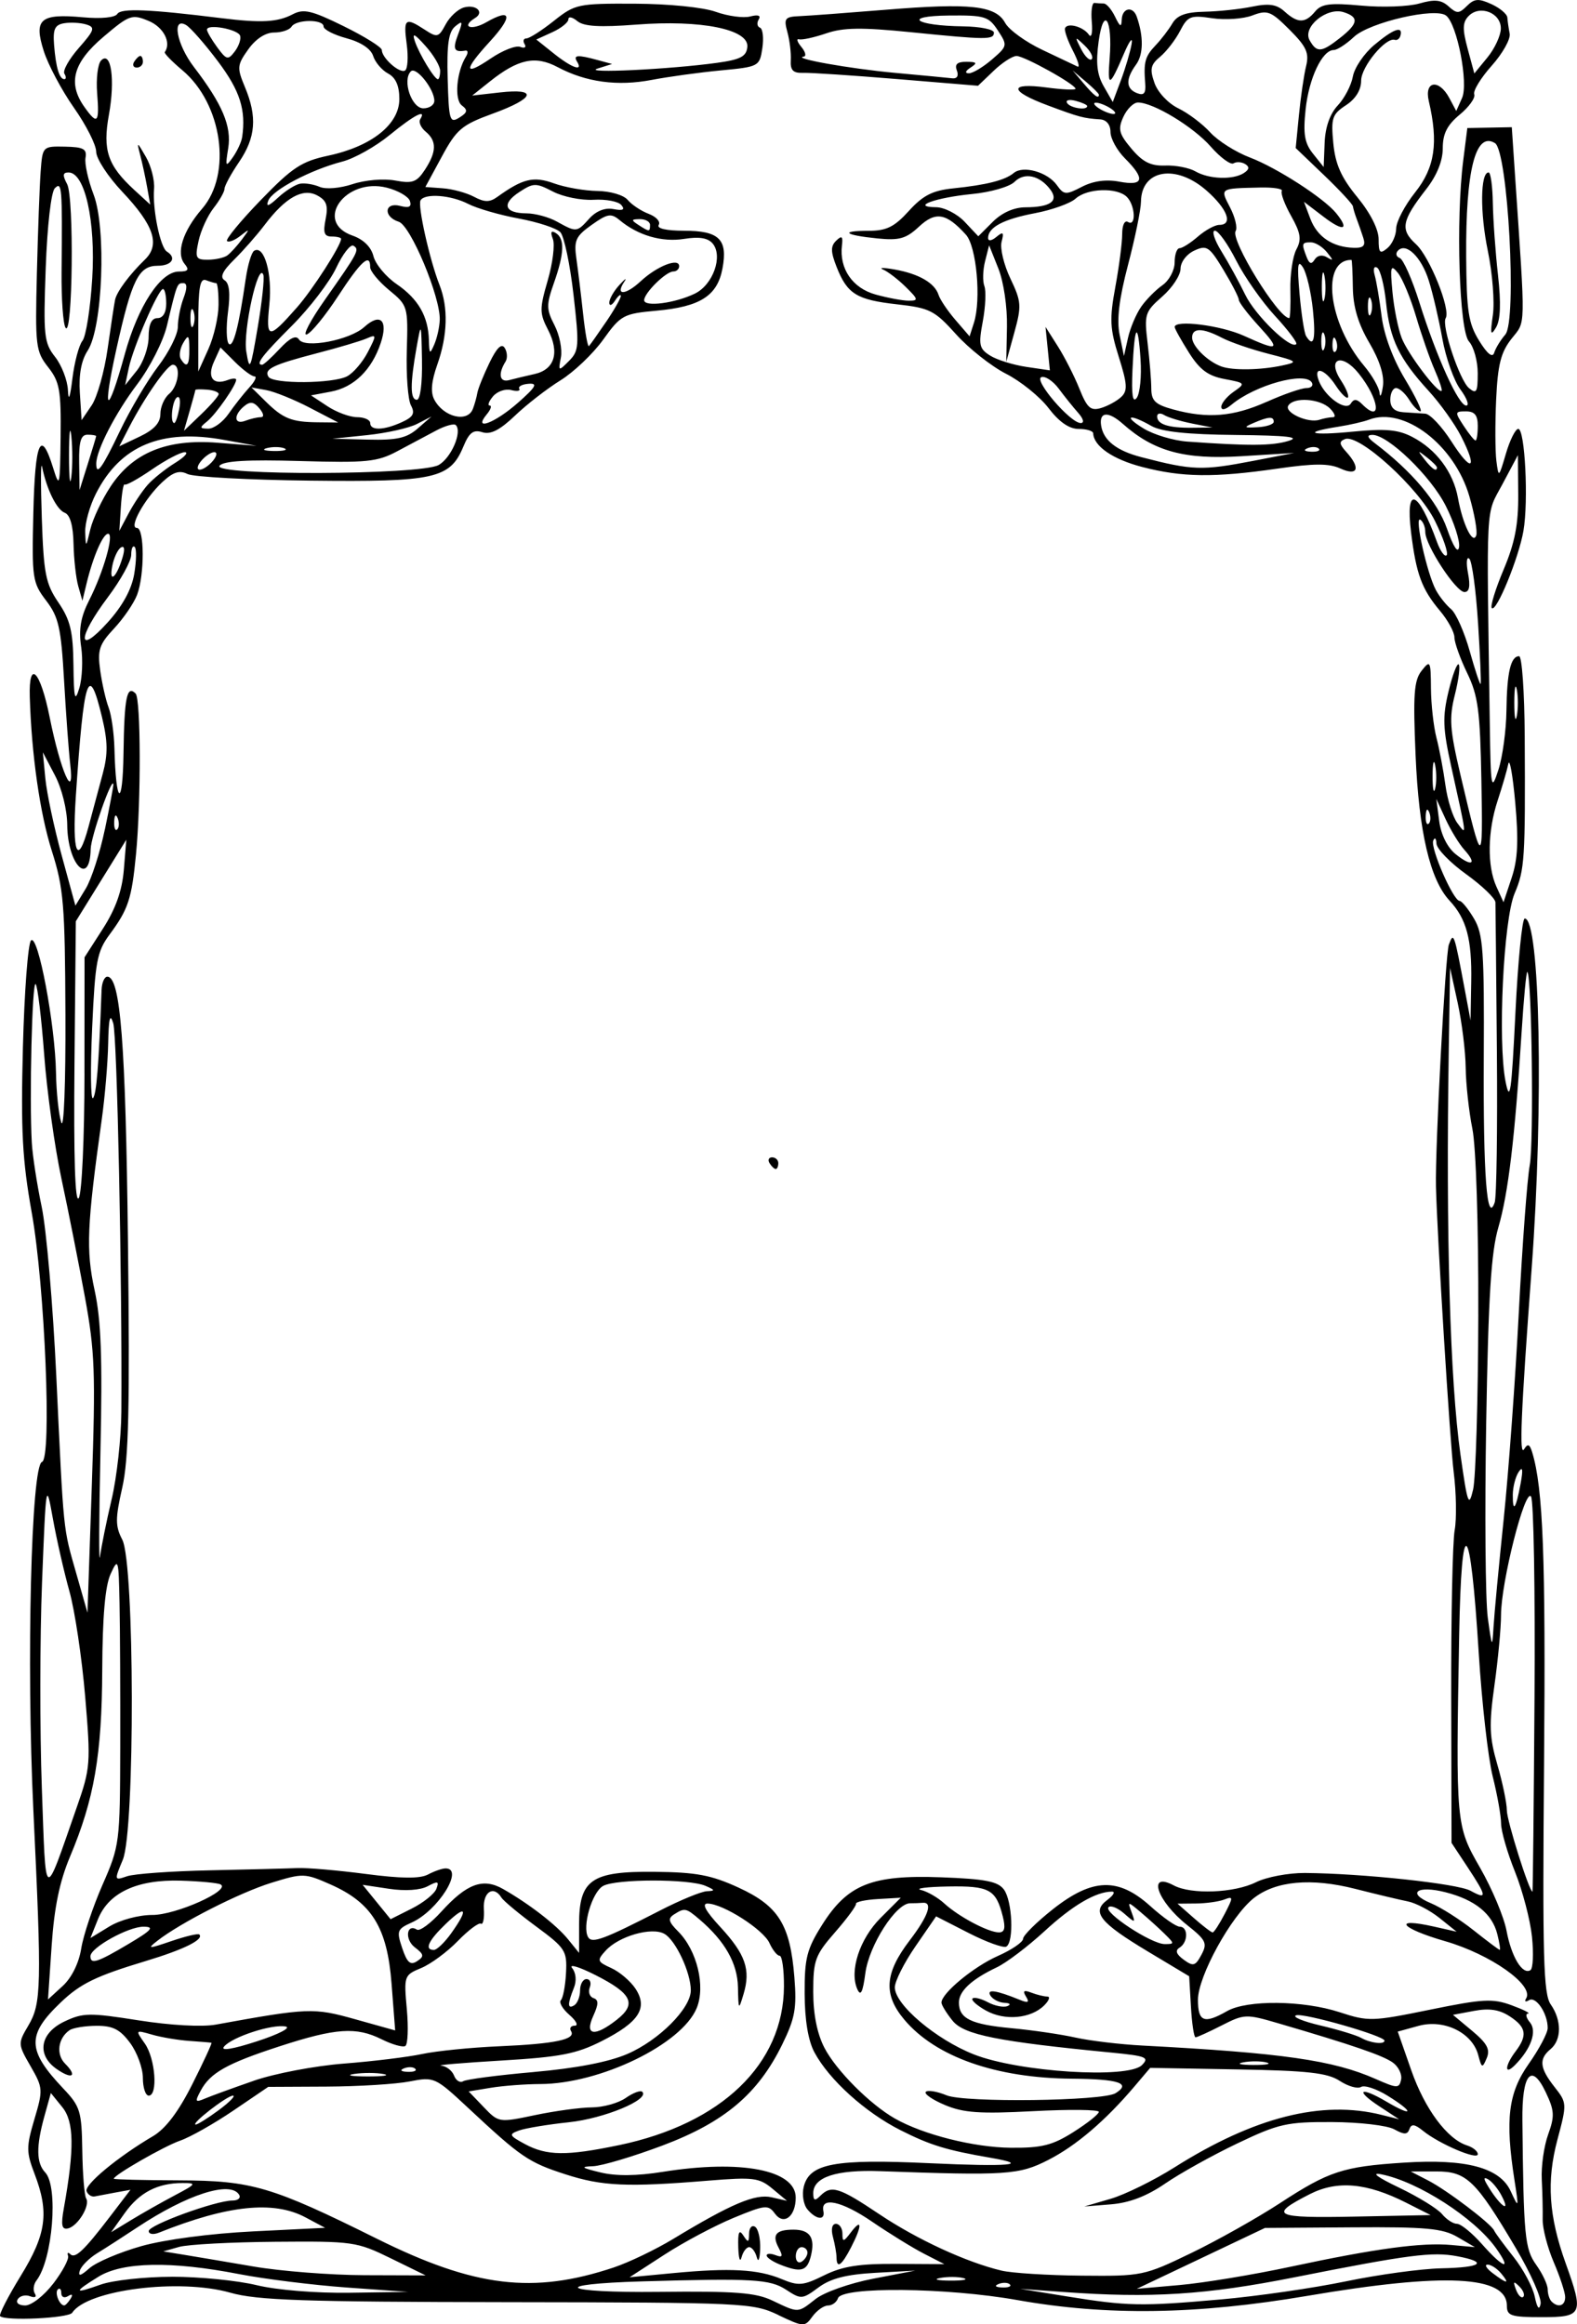 <?xml version="1.0" encoding="UTF-8" standalone="no"?>
<!-- Created with Inkscape (http://www.inkscape.org/) -->

<svg
   xmlns:dc="http://purl.org/dc/elements/1.1/"
   xmlns:cc="http://creativecommons.org/ns#"
   xmlns:rdf="http://www.w3.org/1999/02/22-rdf-syntax-ns#"
   xmlns:svg="http://www.w3.org/2000/svg"
   xmlns="http://www.w3.org/2000/svg"
   xmlns:sodipodi="http://sodipodi.sourceforge.net/DTD/sodipodi-0.dtd"
   xmlns:inkscape="http://www.inkscape.org/namespaces/inkscape"
   width="71.58mm"
   height="105.52mm"
   viewBox="0 0 71.58 105.52"
   version="1.1"
   id="svg932"
   inkscape:version="0.92.2 2405546, 2018-03-11"
   sodipodi:docname="Diederichs_Graphik_1207.svg">
  <defs
     id="defs926" />
  <sodipodi:namedview
     id="base"
     pagecolor="#ffffff"
     bordercolor="#666666"
     borderopacity="1.0"
     inkscape:pageopacity="0.0"
     inkscape:pageshadow="2"
     inkscape:zoom="0.7"
     inkscape:cx="-78.59959"
     inkscape:cy="245.26532"
     inkscape:document-units="mm"
     inkscape:current-layer="layer1"
     showgrid="false"
     fit-margin-top="0"
     fit-margin-left="0"
     fit-margin-right="0"
     fit-margin-bottom="0"
     inkscape:window-width="1916"
     inkscape:window-height="1041"
     inkscape:window-x="0"
     inkscape:window-y="18"
     inkscape:window-maximized="0" />
  <g
     inkscape:label="Layer 1"
     inkscape:groupmode="layer"
     id="layer1"
     transform="translate(-151.457,-44.99)">
    <path
       style="fill:#000000;stroke-width:0.265"
       d="m 186.783,150.088 c -1.155,-0.547 -1.526,-0.565 -12.303,-0.58 -9.262,-0.013 -11.355,-0.085 -12.568,-0.43 -2.32,-0.661 -6.496,-0.132 -7.177,0.91 -0.162,0.248 -3.042,0.385 -3.272,0.155 -0.065,-0.065 0.355,-0.885 0.932,-1.824 1.169,-1.901 1.302,-2.88 0.631,-4.636 -0.38,-0.994 -0.38,-1.224 -0.007,-2.482 0.397,-1.337 0.391,-1.423 -0.175,-2.406 -0.577,-1.003 -0.579,-1.034 -0.101,-1.844 0.593,-1.004 0.611,-1.765 0.228,-9.785 -0.32,-6.706 -0.098,-15.641 0.392,-15.804 0.454,-0.151 0.132,-7.974 -0.465,-11.316 -0.428,-2.397 -0.499,-3.721 -0.401,-7.511 0.066,-2.53 0.231,-4.713 0.369,-4.85 0.317,-0.317 1.097,3.826 1.133,6.011 0.014,0.873 0.121,1.885 0.238,2.249 0.12,0.373 0.203,-1.765 0.19,-4.895 -0.02,-5.003 -0.082,-5.743 -0.62,-7.436 -0.536,-1.684 -0.921,-4.376 -0.998,-6.984 -0.052,-1.738 0.478,-1.195 0.903,0.926 0.487,2.432 1.138,3.913 0.931,2.117 -0.067,-0.582 -0.193,-2.295 -0.279,-3.807 -0.136,-2.379 -0.245,-2.864 -0.812,-3.608 -0.624,-0.819 -0.652,-1.008 -0.581,-3.998 0.077,-3.246 0.337,-3.834 0.897,-2.03 0.294,0.948 0.314,0.863 0.34,-1.404 0.024,-2.124 -0.043,-2.502 -0.568,-3.17 -0.561,-0.714 -0.59,-0.961 -0.509,-4.254 0.048,-1.923 0.125,-4.009 0.172,-4.635 0.085,-1.134 0.09,-1.139 1.104,-1.119 0.836,0.016 1.003,0.106 0.932,0.503 -0.048,0.266 0.117,1.018 0.367,1.672 0.585,1.531 0.413,6.045 -0.27,7.087 -0.288,0.44 -0.408,1.085 -0.355,1.909 l 0.08,1.245 0.456,-0.67 c 0.251,-0.369 0.577,-1.527 0.726,-2.575 0.149,-1.047 0.301,-2.047 0.338,-2.221 0.079,-0.37 0.655,-1.145 1.357,-1.826 0.699,-0.678 0.406,-1.555 -1.027,-3.072 -0.654,-0.692 -1.188,-1.511 -1.188,-1.82 0,-0.309 -0.453,-1.206 -1.007,-1.994 -0.554,-0.788 -1.171,-1.947 -1.372,-2.577 -0.463,-1.452 -0.163,-1.711 1.78,-1.534 0.822,0.075 1.456,0.013 1.558,-0.152 0.165,-0.268 1.44,-0.216 4.73,0.192 1.809,0.224 2.544,0.184 3.233,-0.177 0.496,-0.26 0.856,-0.175 2.315,0.543 0.95,0.468 1.728,0.954 1.728,1.08 0,0.362 0.813,1.08 1.054,0.931 0.12,-0.074 0.154,-0.611 0.076,-1.193 -0.157,-1.17 -0.069,-1.241 0.818,-0.661 0.566,0.371 0.63,0.355 0.95,-0.242 0.188,-0.352 0.566,-0.698 0.839,-0.77 0.549,-0.143 0.925,0.217 0.501,0.479 -0.663,0.41 -0.185,0.592 0.508,0.194 1.146,-0.657 1.213,-0.275 0.155,0.88 -1.201,1.311 -1.184,1.598 0.045,0.764 0.537,-0.364 1.138,-0.6 1.337,-0.524 0.198,0.076 0.288,0.021 0.199,-0.123 -0.089,-0.144 -0.052,-0.262 0.082,-0.262 0.134,0 0.693,-0.357 1.243,-0.794 0.964,-0.766 1.092,-0.793 3.674,-0.782 1.547,0.007 3.099,0.163 3.678,0.369 0.552,0.197 1.255,0.292 1.563,0.211 0.36,-0.094 0.497,-0.045 0.385,0.137 -0.096,0.156 -0.07,0.324 0.058,0.372 0.128,0.049 0.176,0.468 0.107,0.931 -0.125,0.828 -0.156,0.845 -1.885,1.009 -0.967,0.092 -2.376,0.286 -3.131,0.43 -1.558,0.299 -2.987,0.105 -4.273,-0.578 -1.014,-0.539 -1.797,-0.373 -3.087,0.657 l -0.794,0.633 1.257,-0.142 c 1.745,-0.197 1.594,0.262 -0.316,0.959 -1.416,0.516 -1.647,0.711 -2.32,1.954 l -0.747,1.38 0.798,0.059 c 0.439,0.032 1.074,0.206 1.411,0.385 0.48,0.255 0.709,0.256 1.058,0.005 1.161,-0.835 1.644,-0.949 2.574,-0.613 0.501,0.181 1.385,0.336 1.965,0.344 0.593,0.008 1.196,0.186 1.38,0.408 0.18,0.216 0.606,0.5 0.949,0.63 0.342,0.13 0.548,0.356 0.458,0.502 -0.101,0.163 0.337,0.265 1.142,0.265 1.602,0 2,0.39 1.751,1.715 -0.233,1.241 -1.007,1.736 -2.997,1.916 -1.501,0.136 -1.618,0.199 -2.416,1.312 -0.462,0.643 -1.334,1.474 -1.938,1.848 -0.604,0.374 -1.533,1.094 -2.063,1.601 -0.691,0.66 -1.113,0.875 -1.486,0.756 -0.407,-0.129 -0.596,0.013 -0.859,0.647 -0.606,1.462 -1.295,1.616 -6.956,1.551 -2.794,-0.032 -5.299,-0.167 -5.568,-0.301 -0.367,-0.183 -0.652,-0.09 -1.15,0.375 -0.797,0.745 -1.533,2.073 -1.147,2.073 0.347,0 0.353,2.132 0.009,3.038 -0.145,0.38 -0.614,1.067 -1.043,1.526 -0.677,0.724 -0.761,0.977 -0.631,1.906 0.082,0.589 0.254,1.347 0.382,1.683 0.128,0.337 0.246,1.17 0.264,1.852 0.065,2.589 0.375,2.76 0.412,0.227 0.037,-2.548 0.151,-3.111 0.549,-2.714 0.239,0.238 0.25,4.895 0.018,7.299 -0.196,2.029 -0.348,2.492 -1.199,3.642 -0.572,0.773 -0.655,1.218 -0.791,4.233 -0.084,1.853 -0.068,3.291 0.036,3.196 0.158,-0.147 0.265,-1.49 0.392,-4.919 0.012,-0.327 0.129,-0.595 0.26,-0.595 0.597,0 0.832,3.02 0.937,12.039 0.088,7.532 0.033,9.868 -0.26,11.163 -0.318,1.406 -0.318,1.739 0.002,2.356 0.562,1.084 0.583,13.197 0.024,14.533 -0.393,0.94 -0.39,0.949 0.191,0.749 0.324,-0.112 2.017,-0.233 3.763,-0.27 1.746,-0.037 3.532,-0.083 3.969,-0.102 0.437,-0.02 1.833,0.101 3.103,0.267 1.621,0.212 2.463,0.22 2.827,0.025 0.285,-0.152 0.645,-0.277 0.8,-0.277 0.858,0 -0.347,1.92 -1.543,2.458 -0.66,0.297 -0.691,0.381 -0.427,1.165 0.221,0.657 0.371,0.788 0.673,0.59 0.333,-0.218 0.318,-0.308 -0.101,-0.629 -0.47,-0.36 -0.38,-1.099 0.098,-0.803 0.128,0.079 0.626,-0.289 1.106,-0.819 1.157,-1.276 1.894,-1.545 2.806,-1.024 1.193,0.682 2.416,1.629 2.944,2.28 l 0.501,0.618 5.1e-4,-1.294 c 7.9e-4,-2.031 0.554,-2.416 3.427,-2.387 1.897,0.019 2.573,0.147 3.816,0.719 1.811,0.833 2.338,1.681 2.529,4.065 0.113,1.41 0.031,1.864 -0.552,3.055 -1.099,2.244 -2.619,3.528 -5.431,4.586 -1.335,0.502 -2.753,0.925 -3.152,0.94 -0.599,0.022 -0.541,0.071 0.333,0.283 0.705,0.171 1.65,0.162 2.829,-0.027 3.55,-0.568 6.034,-0.087 6.034,1.168 0,0.859 -0.542,1.278 -0.944,0.729 -0.304,-0.415 -0.437,-0.402 -1.875,0.192 -0.851,0.352 -2.262,1.102 -3.135,1.668 l -1.587,1.029 1.984,-0.189 c 2.578,-0.245 3.849,-0.175 4.913,0.269 0.773,0.323 0.978,0.305 1.939,-0.17 0.824,-0.408 1.584,-0.528 3.263,-0.518 l 2.188,0.013 -0.926,-0.476 c -0.509,-0.262 -1.571,-0.916 -2.358,-1.455 -1.371,-0.937 -2.347,-1.149 -2.206,-0.478 0.092,0.439 -0.333,0.393 -0.725,-0.078 -0.181,-0.218 -0.255,-0.678 -0.166,-1.032 0.264,-1.053 1.402,-1.265 5.72,-1.064 3.588,0.167 4.628,0.076 2.778,-0.243 -2.025,-0.349 -2.746,-0.57 -4.101,-1.253 -1.608,-0.811 -3.24,-2.286 -3.912,-3.535 -0.284,-0.528 -0.44,-1.46 -0.445,-2.665 -0.007,-1.609 0.096,-2.018 0.786,-3.115 1.163,-1.85 2.256,-2.288 5.416,-2.169 2.008,0.075 2.573,0.186 2.844,0.557 0.382,0.522 0.46,2.372 0.11,2.588 -0.126,0.078 -0.895,-0.199 -1.709,-0.615 l -1.48,-0.757 -0.937,1.361 c -0.515,0.748 -0.937,1.587 -0.937,1.863 0,0.783 1.866,2.365 3.592,3.045 2.033,0.801 6.992,1.116 7.623,0.485 0.351,-0.351 0.197,-0.415 -1.375,-0.568 -5.192,-0.505 -6.701,-0.808 -7.218,-1.447 -0.278,-0.344 -0.505,-0.714 -0.505,-0.824 0,-0.422 1.46,-1.63 2.556,-2.115 0.631,-0.279 1.148,-0.631 1.148,-0.781 0,-0.15 0.606,-0.752 1.347,-1.338 1.803,-1.425 2.975,-1.461 4.439,-0.138 0.564,0.509 1.159,0.926 1.324,0.926 0.391,0 0.386,0.709 -0.006,0.951 -0.211,0.13 -0.153,0.299 0.187,0.548 0.433,0.316 0.53,0.289 0.805,-0.225 0.28,-0.522 0.21,-0.666 -0.65,-1.349 -1.367,-1.085 -1.829,-2.453 -0.606,-1.799 0.79,0.423 2.746,0.347 3.731,-0.144 0.474,-0.236 1.474,-0.425 2.223,-0.42 2.607,0.019 6.922,0.482 7.514,0.806 0.769,0.422 0.75,0.267 -0.132,-1.071 l -0.728,-1.103 -0.015,-6.631 c -0.008,-3.647 0.063,-7.05 0.157,-7.563 0.094,-0.513 0.074,-1.704 -0.045,-2.646 -0.167,-1.324 -0.748,-10.686 -0.804,-12.958 -0.042,-1.716 0.429,-10.562 0.585,-10.98 0.222,-0.596 0.237,-0.552 0.737,2.117 l 0.248,1.323 0.031,-1.769 c 0.034,-1.918 -0.215,-2.844 -0.986,-3.672 -0.884,-0.949 -1.391,-3.118 -1.54,-6.597 -0.118,-2.755 -0.073,-3.396 0.273,-3.836 0.393,-0.5 0.416,-0.457 0.425,0.794 0.005,0.728 0.118,1.74 0.25,2.249 0.132,0.509 0.315,1.476 0.406,2.147 0.092,0.672 0.334,1.445 0.539,1.72 0.437,0.584 0.452,0.728 -0.279,-2.582 -0.378,-1.713 -0.396,-2.232 -0.119,-3.388 0.18,-0.751 0.389,-1.303 0.464,-1.228 0.075,0.075 -0.004,0.693 -0.175,1.374 -0.268,1.063 -0.232,1.577 0.255,3.648 0.987,4.197 1.02,4.207 0.949,0.282 -0.058,-3.196 -0.148,-3.883 -0.646,-4.912 -0.318,-0.658 -0.579,-1.388 -0.579,-1.621 0,-0.234 -0.294,-0.775 -0.654,-1.203 -0.83,-0.986 -1.081,-1.669 -1.314,-3.563 -0.265,-2.156 0.313,-1.943 1.176,0.434 0.153,0.42 0.35,0.692 0.438,0.604 0.088,-0.088 -0.15,-0.789 -0.53,-1.558 -0.743,-1.504 -3.44,-3.961 -4.079,-3.716 -0.281,0.108 -0.27,0.224 0.057,0.586 0.663,0.733 0.526,1.113 -0.271,0.75 -0.519,-0.237 -1.192,-0.235 -2.858,0.006 -2.872,0.415 -4.323,0.397 -6.14,-0.076 -1.332,-0.347 -2.196,-0.941 -2.221,-1.527 -0.005,-0.109 -0.3,-0.198 -0.656,-0.198 -0.432,0 -0.888,-0.315 -1.369,-0.945 -0.396,-0.52 -1.266,-1.222 -1.932,-1.561 -0.666,-0.339 -1.687,-1.147 -2.269,-1.794 -0.971,-1.081 -1.191,-1.192 -2.673,-1.358 -1.839,-0.205 -2.264,-0.468 -2.748,-1.699 -0.272,-0.692 -0.276,-0.941 -0.018,-1.191 0.255,-0.247 0.312,-0.201 0.261,0.213 -0.128,1.056 0.476,1.94 1.527,2.232 0.553,0.153 1.229,0.28 1.504,0.28 0.451,0.001 0.439,-0.058 -0.132,-0.621 -0.347,-0.342 -0.81,-0.698 -1.028,-0.791 -0.218,-0.093 0.016,-0.095 0.52,-0.005 1.099,0.195 1.821,0.612 1.994,1.153 0.07,0.219 0.416,0.732 0.768,1.14 l 0.64,0.743 0.196,-0.61 c 0.339,-1.056 0.12,-3.472 -0.362,-4.005 -0.893,-0.987 -1.375,-1.069 -2.13,-0.365 -0.586,0.547 -0.895,0.634 -1.889,0.534 -1.503,-0.152 -1.728,-0.346 -0.401,-0.346 0.816,0 1.172,-0.175 1.83,-0.902 0.641,-0.707 1.075,-0.928 2.008,-1.024 1.523,-0.157 2.354,-0.368 2.753,-0.699 0.428,-0.355 1.533,-0.044 1.958,0.552 0.319,0.447 0.405,0.453 1.132,0.077 0.52,-0.269 1.098,-0.348 1.705,-0.234 1.106,0.207 1.187,-0.124 0.257,-1.053 -0.364,-0.364 -0.661,-0.905 -0.661,-1.203 0,-0.327 -0.183,-0.553 -0.463,-0.572 -0.767,-0.051 -0.937,-0.096 -2.381,-0.634 -1.756,-0.655 -1.788,-1.044 -0.066,-0.815 0.728,0.097 1.323,0.123 1.323,0.059 0,-0.198 -2.323,-1.489 -2.678,-1.489 -0.184,0 -0.653,0.304 -1.041,0.676 l -0.706,0.676 -3.674,-0.304 c -2.021,-0.167 -3.941,-0.294 -4.267,-0.282 -0.453,0.017 -0.584,-0.118 -0.558,-0.57 0.019,-0.326 -0.051,-0.903 -0.155,-1.283 -0.17,-0.622 -0.115,-0.694 0.558,-0.722 0.411,-0.017 2.176,-0.149 3.922,-0.291 3.837,-0.314 4.975,-0.188 5.404,0.597 0.173,0.318 0.934,0.869 1.689,1.225 0.756,0.356 1.473,0.697 1.594,0.757 0.121,0.06 0.029,-0.26 -0.204,-0.711 -0.233,-0.451 -0.396,-0.911 -0.361,-1.022 0.088,-0.279 0.828,-0.082 1.083,0.288 0.117,0.17 0.176,-0.088 0.132,-0.583 -0.043,-0.488 0.012,-0.875 0.121,-0.86 0.109,0.015 0.299,0.027 0.423,0.027 0.123,0 0.353,0.268 0.511,0.595 0.229,0.474 0.291,0.501 0.305,0.132 0.021,-0.531 0.506,-0.626 0.68,-0.132 0.316,0.897 0.305,1.72 -0.029,2.176 -0.483,0.661 -0.467,1.103 0.047,1.3 0.308,0.118 0.403,0.006 0.368,-0.435 -0.079,-0.981 -0.011,-1.233 0.474,-1.742 0.255,-0.267 0.596,-0.714 0.759,-0.992 0.216,-0.369 0.61,-0.512 1.455,-0.529 0.637,-0.013 1.61,-0.116 2.162,-0.23 0.768,-0.159 1.114,-0.107 1.476,0.221 0.598,0.541 0.935,0.541 1.385,-0.001 0.29,-0.35 0.678,-0.399 2.096,-0.268 0.957,0.089 2.143,0.046 2.636,-0.096 0.693,-0.199 0.995,-0.169 1.325,0.13 0.376,0.34 0.477,0.338 0.833,-0.018 0.335,-0.335 0.528,-0.35 1.11,-0.084 0.387,0.176 0.713,0.451 0.725,0.609 0.011,0.159 0.059,0.488 0.106,0.733 0.047,0.244 -0.32,0.899 -0.816,1.455 -0.496,0.556 -0.852,1.14 -0.792,1.299 0.06,0.158 -0.237,0.574 -0.66,0.923 -0.571,0.472 -0.769,0.865 -0.769,1.526 0,0.575 -0.266,1.233 -0.75,1.855 -1.119,1.439 -1.192,1.833 -0.465,2.5 0.623,0.573 1.586,2.973 1.347,3.359 -0.201,0.326 0.631,2.82 1.059,3.175 0.34,0.282 0.396,0.186 0.396,-0.675 0,-0.552 -0.179,-1.201 -0.398,-1.443 -0.443,-0.49 -0.602,-5.509 -0.26,-8.218 l 0.186,-1.472 1.009,-0.019 1.009,-0.019 0.145,2.152 c 0.485,7.17 0.496,6.621 -0.159,7.455 -0.482,0.613 -0.624,1.175 -0.696,2.76 -0.05,1.095 -0.045,2.348 0.011,2.785 0.1,0.775 0.11,0.767 0.432,-0.331 0.181,-0.618 0.434,-1.124 0.561,-1.124 0.304,0 0.47,3.275 0.235,4.63 -0.214,1.232 -1.229,3.712 -1.436,3.506 -0.078,-0.078 0.164,-0.865 0.536,-1.749 0.51,-1.212 0.673,-2.05 0.663,-3.402 l -0.014,-1.794 -0.704,1.323 c -0.769,1.444 -0.723,0.569 -0.573,10.848 0.044,3.005 0.065,3.118 0.391,2.117 0.19,-0.582 0.354,-1.793 0.365,-2.69 0.022,-1.733 0.193,-2.469 0.576,-2.469 0.129,0 0.243,1.637 0.254,3.638 0.03,5.587 -7e-5,6.049 -0.458,7.129 -0.507,1.196 -0.773,6.726 -0.411,8.548 0.198,0.998 0.27,0.496 0.446,-3.109 0.115,-2.365 0.306,-4.299 0.424,-4.299 0.695,0 0.863,8.466 0.315,15.875 -0.494,6.687 -0.573,8.591 -0.34,8.214 0.162,-0.263 0.25,-0.226 0.365,0.152 0.494,1.628 0.614,4.786 0.537,14.089 -0.074,8.849 -0.028,10.5 0.303,10.973 0.501,0.716 0.498,1.607 -0.007,2.027 -0.541,0.449 -0.499,0.857 0.178,1.718 0.567,0.72 0.569,0.757 0.134,2.389 -0.503,1.889 -0.397,3.474 0.376,5.626 0.827,2.3 0.765,2.437 -1.085,2.437 -1.402,0 -1.587,-0.061 -1.587,-0.52 0,-1.367 -2.815,-1.507 -9.043,-0.449 -5.043,0.856 -9.109,0.916 -13.182,0.192 -3.208,-0.57 -7.958,-0.618 -8.136,-0.083 -0.061,0.182 -0.264,0.331 -0.453,0.331 -0.188,0 -0.506,0.224 -0.706,0.498 -0.354,0.486 -0.393,0.484 -1.554,-0.066 z m 1.694,-0.723 c 0.392,-0.309 1.556,-0.719 2.615,-0.923 l 1.908,-0.367 -1.815,0.101 c -1.323,0.074 -2.022,0.254 -2.578,0.665 -0.736,0.544 -0.788,0.548 -1.47,0.101 -0.729,-0.478 -1.531,-0.524 -6.53,-0.378 -4.3,0.126 -3.671,0.524 0.752,0.476 3.474,-0.038 4.399,0.033 5.159,0.396 1.201,0.572 1.137,0.575 1.958,-0.071 z m 31.796,-2.291 c -1.836,-3.106 -2.247,-3.503 -3.623,-3.501 l -1.16,0.002 0.794,0.41 c 0.862,0.445 2.859,1.962 2.994,2.274 0.046,0.106 0.441,0.644 0.878,1.194 0.437,0.55 0.871,1.361 0.963,1.801 0.11,0.526 0.202,0.64 0.266,0.334 0.054,-0.256 -0.447,-1.387 -1.112,-2.514 z m -66.397,1.59 c 0.417,-0.546 0.719,-1.111 0.671,-1.257 -0.048,-0.146 -0.004,-0.181 0.099,-0.079 0.222,0.222 0.625,-0.16 1.829,-1.738 l 0.904,-1.184 -0.678,0.123 c -0.373,0.068 -0.797,0.148 -0.942,0.178 -0.145,0.03 -0.312,-0.077 -0.372,-0.238 -0.109,-0.293 1.416,-1.557 3.011,-2.496 0.577,-0.34 1.155,-1.102 1.789,-2.362 0.515,-1.023 0.906,-1.869 0.868,-1.88 -0.038,-0.011 -0.486,-0.048 -0.996,-0.083 -0.509,-0.035 -1.273,-0.163 -1.696,-0.285 -0.768,-0.22 -0.769,-0.219 -0.331,0.406 0.478,0.682 0.602,2.362 0.175,2.362 -0.146,0 -0.265,-0.362 -0.265,-0.804 0,-0.442 -0.261,-1.157 -0.579,-1.587 -0.455,-0.615 -0.781,-0.782 -1.521,-0.779 -0.518,0.002 -1.07,0.091 -1.226,0.198 -0.528,0.362 -0.626,1.098 -0.203,1.522 0.575,0.575 0.317,0.733 -0.389,0.239 -0.915,-0.641 -0.756,-1.623 0.349,-2.15 0.847,-0.404 1.14,-0.409 3.373,-0.057 1.445,0.228 2.879,0.307 3.504,0.194 4.205,-0.764 4.439,-0.773 6.321,-0.246 l 1.823,0.51 -0.164,-2.125 c -0.196,-2.543 -0.891,-3.671 -2.774,-4.504 -1.163,-0.514 -1.247,-0.517 -2.675,-0.076 -1.439,0.445 -4.12,1.808 -5.178,2.633 -0.481,0.375 -0.423,0.377 0.637,0.015 0.641,-0.219 1.21,-0.354 1.263,-0.3 0.226,0.226 -0.694,0.682 -2.429,1.206 -2.264,0.683 -2.965,1.024 -3.859,1.878 -1.554,1.483 -1.533,2.171 0.12,3.917 0.765,0.807 0.83,1.023 0.857,2.81 0.016,1.064 0.095,2.042 0.175,2.172 0.197,0.319 -0.381,1.269 -0.83,1.364 -0.279,0.059 -0.32,-0.152 -0.181,-0.926 0.483,-2.697 0.465,-3.919 -0.07,-4.579 l -0.521,-0.643 -0.292,1.052 c -0.382,1.374 -0.371,2.124 0.036,2.554 0.606,0.64 0.339,3.952 -0.395,4.902 -0.135,0.176 -0.17,0.442 -0.077,0.592 0.098,0.159 0.008,0.211 -0.215,0.126 -0.211,-0.081 -0.462,-0.02 -0.559,0.135 -0.101,0.163 0.042,0.283 0.339,0.283 0.282,0 0.855,-0.446 1.271,-0.992 z m 0.785,0.687 c 0.117,-0.189 0.073,-0.234 -0.117,-0.117 -0.168,0.104 -0.305,0.043 -0.305,-0.136 0,-0.178 -0.071,-0.253 -0.159,-0.166 -0.151,0.151 0.079,0.723 0.291,0.723 0.056,0 0.186,-0.137 0.29,-0.305 z m 52.2,0.034 c 1.657,-0.147 4.217,-0.517 5.689,-0.823 1.472,-0.306 3.42,-0.572 4.329,-0.591 1.836,-0.038 2.15,-0.279 0.716,-0.549 -1.123,-0.211 -2.188,-0.073 -7.396,0.96 -4.01,0.795 -6.505,0.953 -10.471,0.664 l -1.964,-0.143 2.117,0.343 c 2.745,0.445 3.377,0.457 6.982,0.138 z m 15.64,-0.104 c 0,-0.206 -0.233,-0.919 -0.519,-1.585 -0.285,-0.666 -0.512,-1.539 -0.503,-1.94 0.008,-0.402 -0.01,-1.219 -0.041,-1.817 -0.031,-0.598 0.099,-1.518 0.29,-2.046 0.302,-0.835 0.287,-1.084 -0.116,-1.928 -0.643,-1.347 -1.076,-0.817 -1.054,1.292 0.054,5.267 0.108,5.828 0.63,6.561 0.286,0.401 0.519,0.9 0.519,1.107 0,0.208 0.079,0.457 0.176,0.554 0.298,0.298 0.617,0.196 0.617,-0.199 z m -2.084,-0.489 c -0.261,-0.259 -0.292,-0.229 -0.148,0.148 0.099,0.261 0.247,0.408 0.329,0.326 0.082,-0.082 1.7e-4,-0.295 -0.181,-0.474 z m -61.152,-0.438 c 1.237,-0.001 2.963,0.17 3.836,0.381 0.924,0.223 2.694,0.367 4.233,0.345 l 2.646,-0.038 -2.778,-0.199 c -1.528,-0.11 -3.731,-0.384 -4.895,-0.61 -3.084,-0.599 -5.288,-0.557 -6.385,0.122 -1.148,0.71 -1.125,0.793 0.101,0.356 0.546,-0.195 2.004,-0.355 3.241,-0.356 z m 20.059,-0.425 c 0.682,-0.228 1.895,-0.811 2.696,-1.296 2.633,-1.595 3.723,-2.056 4.462,-1.886 l 0.697,0.16 -0.661,-0.55 c -0.601,-0.5 -0.868,-0.533 -2.91,-0.366 -3.687,0.302 -4.814,0.252 -6.478,-0.285 -1.682,-0.543 -2.023,-0.775 -4.421,-3.015 -1.501,-1.401 -1.544,-1.421 -2.655,-1.204 -0.621,0.122 -2.32,0.227 -3.776,0.234 l -2.646,0.013 -1.587,1.078 c -0.873,0.593 -1.957,1.206 -2.41,1.362 -0.727,0.251 -3.014,1.565 -3.013,1.73 3.2e-4,0.035 1.34,0.068 2.977,0.074 3.292,0.012 4.192,0.278 8.958,2.646 4.449,2.21 7.096,2.531 10.769,1.305 z m 17.97,0.773 c -0.088,-0.088 -0.316,-0.097 -0.507,-0.021 -0.211,0.085 -0.148,0.147 0.16,0.16 0.279,0.011 0.435,-0.051 0.347,-0.139 z m 12.738,-0.802 c 3.868,-0.828 5.96,-1.111 7.31,-0.987 l 1.058,0.097 -0.794,-0.463 c -0.667,-0.389 -1.427,-0.459 -4.763,-0.436 l -3.969,0.027 -2.91,1.382 -2.91,1.382 1.951,-0.172 c 1.073,-0.094 3.335,-0.468 5.027,-0.83 z m -14.846,0.515 c -0.253,-0.066 -0.729,-0.069 -1.058,-0.005 -0.329,0.063 -0.122,0.117 0.46,0.12 0.582,0.003 0.851,-0.049 0.598,-0.115 z m 24.405,-0.215 c -0.181,-0.218 -0.457,-0.397 -0.612,-0.397 -0.156,0 -0.052,0.175 0.231,0.388 0.664,0.502 0.793,0.505 0.381,0.008 z m -61.723,-1.235 c 1.064,-0.3 3.129,-0.573 5.07,-0.67 l 3.275,-0.163 -0.894,-0.476 c -1.446,-0.771 -3.53,-0.553 -6.648,0.696 -0.255,0.102 -0.463,0.07 -0.463,-0.072 0,-0.277 3.045,-1.387 3.805,-1.387 0.253,0 0.386,-0.119 0.296,-0.265 -0.398,-0.643 -2.36,-0.013 -4.62,1.485 -0.634,0.42 -1.453,0.948 -1.82,1.172 -0.367,0.225 -0.723,0.582 -0.79,0.794 -0.087,0.273 0.04,0.241 0.436,-0.111 0.307,-0.273 1.367,-0.724 2.354,-1.003 z m 11.32,0.549 c -1.536,-0.752 -1.707,-0.777 -5.234,-0.748 -2.006,0.016 -3.97,0.121 -4.366,0.233 l -0.719,0.204 0.926,0.151 c 0.509,0.083 1.938,0.324 3.175,0.536 1.237,0.212 3.499,0.388 5.027,0.393 l 2.778,0.009 -1.587,-0.778 z m 36.326,-0.23 c 1.192,-0.576 3.013,-1.6 4.046,-2.275 2.218,-1.448 2.857,-1.657 5.605,-1.835 2.84,-0.184 4.368,0.223 4.862,1.294 0.369,0.8 0.373,0.788 0.172,-0.502 -0.43,-2.756 -0.283,-3.958 0.648,-5.278 0.473,-0.671 0.86,-1.403 0.86,-1.626 0,-0.664 -0.533,-1.459 -0.848,-1.264 -0.161,0.099 -0.219,0.062 -0.129,-0.083 0.369,-0.598 -1.618,-2.001 -3.673,-2.594 -2.045,-0.59 -2.436,-1.098 -0.511,-0.664 l 1.027,0.232 -0.777,-0.623 c -0.427,-0.342 -1.075,-0.681 -1.439,-0.753 -0.364,-0.072 -1.435,-0.327 -2.381,-0.568 -2.003,-0.51 -3.614,-0.363 -4.609,0.419 -1.028,0.809 -2.535,3.551 -2.535,4.614 0,1.004 0.278,1.112 1.323,0.515 0.904,-0.516 3.448,-0.491 5.104,0.05 1.311,0.429 1.478,0.424 4.102,-0.113 2.41,-0.493 2.85,-0.517 3.71,-0.201 0.536,0.197 0.871,0.367 0.744,0.377 -0.127,0.01 -0.089,0.19 0.085,0.399 0.336,0.404 0.051,1.208 -0.689,1.949 -0.478,0.478 -0.453,0.019 0.033,-0.624 0.555,-0.734 0.496,-1.103 -0.255,-1.595 -0.472,-0.31 -0.934,-0.381 -1.622,-0.252 l -0.961,0.18 0.874,0.729 c 0.679,0.567 0.826,0.843 0.659,1.238 -0.198,0.469 -0.228,0.458 -0.386,-0.143 -0.267,-1.014 -1.553,-1.642 -2.709,-1.323 l -0.943,0.26 0.614,1.757 c 0.614,1.758 1.63,3.125 2.536,3.413 0.265,0.084 0.483,0.262 0.483,0.396 0,0.282 -1.752,-0.466 -2.486,-1.061 -0.378,-0.307 -0.53,-0.326 -0.617,-0.079 -0.09,0.258 -0.238,0.26 -0.689,0.01 -0.317,-0.176 -1.58,-0.323 -2.823,-0.329 -2.058,-0.009 -2.423,0.074 -4.298,0.969 -1.127,0.538 -2.601,1.358 -3.276,1.822 -0.829,0.57 -1.623,0.876 -2.449,0.943 l -1.222,0.099 1.191,-0.348 c 0.655,-0.191 1.965,-0.836 2.91,-1.433 3.61,-2.279 6.685,-3.058 9.393,-2.378 l 0.794,0.199 -0.871,-0.57 c -1.161,-0.76 -0.909,-0.942 0.308,-0.224 1.228,0.724 1.262,0.479 0.038,-0.277 -0.507,-0.313 -1.048,-0.491 -1.202,-0.396 -0.155,0.096 -0.59,-0.029 -0.968,-0.276 -0.555,-0.363 -1.449,-0.464 -4.645,-0.52 l -3.958,-0.07 -0.701,0.828 c -1.33,1.57 -2.66,2.706 -3.928,3.354 -1.325,0.677 -1.888,0.714 -7.633,0.507 -1.989,-0.072 -3.031,0.272 -3.031,0.998 0,0.343 0.071,0.37 0.318,0.123 0.501,-0.501 0.852,-0.393 2.677,0.831 1.713,1.149 3.957,2.185 5.551,2.564 0.466,0.111 2.103,0.214 3.639,0.228 2.736,0.026 2.836,0.006 4.959,-1.021 z m 13.84,-0.236 c -0.971,-1.364 -3.524,-3.009 -5.187,-3.342 -0.502,-0.101 -0.211,0.12 0.794,0.602 0.873,0.418 1.751,0.959 1.951,1.202 0.2,0.243 0.505,0.441 0.679,0.441 0.174,0 0.685,0.417 1.136,0.926 0.988,1.116 1.376,1.222 0.628,0.171 z m -59.96,-2.392 c 0.978,-0.517 1.003,-0.557 0.348,-0.557 -1.131,0 -1.957,0.429 -2.622,1.363 l -0.62,0.871 0.92,-0.56 c 0.506,-0.308 1.394,-0.81 1.974,-1.117 z m 55.886,0.335 c -1.787,-0.904 -3.127,-1.022 -4.376,-0.385 -1.89,0.964 -1.636,1.091 2.044,1.017 l 3.446,-0.069 z m 4.318,-0.348 c -0.151,-0.283 -0.412,-0.599 -0.579,-0.702 -0.204,-0.126 -0.233,-0.065 -0.09,0.184 0.567,0.984 1.166,1.448 0.669,0.519 z m -40.051,-2.262 c 4.66,-0.972 7.479,-3.685 7.494,-7.211 0.003,-0.764 -0.085,-1.389 -0.196,-1.389 -0.111,0 -0.319,-0.26 -0.463,-0.578 -0.277,-0.612 -2.09,-1.773 -2.8,-1.792 -0.288,-0.008 -0.107,0.33 0.571,1.065 1.142,1.237 1.385,1.936 1.056,3.037 -0.226,0.756 -0.234,0.746 -0.256,-0.307 -0.023,-1.086 -0.59,-2.086 -1.74,-3.07 -0.618,-0.528 -0.676,-0.54 -1.158,-0.234 -0.293,0.186 -0.258,0.333 0.183,0.775 0.858,0.858 1.252,2.492 0.84,3.485 -0.679,1.64 -4.385,3.437 -7.101,3.443 -0.678,0.002 -1.686,0.078 -2.24,0.169 l -1.006,0.166 0.681,0.711 c 0.678,0.708 0.689,0.709 2.329,0.365 0.906,-0.19 2.068,-0.348 2.582,-0.351 0.513,-0.003 1.206,-0.196 1.538,-0.429 0.333,-0.233 0.67,-0.359 0.75,-0.279 0.35,0.35 -1.73,1.214 -3.331,1.383 -0.959,0.101 -1.977,0.27 -2.264,0.374 -0.477,0.174 -0.454,0.226 0.265,0.615 0.991,0.536 1.889,0.547 4.266,0.051 z m 20.634,-0.597 c 0.633,-0.4 1.152,-0.813 1.152,-0.916 2.6e-4,-0.104 -1.339,-0.118 -2.976,-0.032 -2.423,0.128 -3.169,0.076 -4.009,-0.278 -0.568,-0.239 -0.959,-0.509 -0.868,-0.599 0.09,-0.09 0.515,-0.019 0.943,0.158 0.823,0.341 7.088,0.262 7.668,-0.096 0.727,-0.449 0.149,-0.643 -1.968,-0.659 -3.455,-0.025 -6.196,-0.989 -7.618,-2.679 -0.961,-1.142 -0.897,-2.106 0.241,-3.597 0.856,-1.121 1.072,-1.759 0.578,-1.708 -0.106,0.011 -0.356,0.02 -0.557,0.02 -0.643,0 -1.864,1.906 -2.031,3.171 -0.116,0.874 -0.213,1.07 -0.365,0.73 -0.37,-0.831 0.105,-2.285 1.057,-3.237 l 0.916,-0.916 -1.038,0.06 c -0.571,0.033 -1.019,0.13 -0.995,0.215 0.024,0.085 -0.404,0.666 -0.949,1.291 -0.906,1.039 -0.992,1.272 -0.992,2.701 0,1.022 0.175,1.903 0.507,2.545 0.529,1.024 2.062,2.564 3.197,3.211 1.283,0.732 3.591,1.314 5.264,1.328 1.405,0.012 1.887,-0.109 2.844,-0.713 z m -38.799,-0.992 c 0.493,-0.364 0.784,-0.661 0.647,-0.66 -0.268,0.001 -1.936,1.296 -1.69,1.312 0.081,0.005 0.55,-0.288 1.044,-0.652 z m 1.587,-1.335 c 0.951,-0.33 2.784,-0.679 4.101,-0.781 1.31,-0.101 2.908,-0.297 3.552,-0.435 0.644,-0.138 2.218,-0.296 3.498,-0.351 2.543,-0.11 3.491,-0.311 3.257,-0.689 -0.084,-0.135 -0.007,-0.246 0.169,-0.246 0.176,0 0.067,-0.22 -0.244,-0.49 -0.311,-0.269 -0.484,-0.57 -0.386,-0.668 0.098,-0.098 0.203,-0.657 0.233,-1.241 0.051,-1 -0.029,-1.125 -1.355,-2.104 -0.775,-0.572 -1.484,-1.163 -1.576,-1.311 -0.355,-0.574 -0.844,-0.26 -0.798,0.512 0.026,0.43 -0.034,0.733 -0.133,0.672 -0.099,-0.061 -0.571,0.293 -1.05,0.787 -0.479,0.494 -1.227,1.046 -1.662,1.226 -0.777,0.322 -0.789,0.355 -0.652,1.87 0.077,0.848 0.046,1.599 -0.068,1.67 -0.114,0.07 -0.599,-0.067 -1.077,-0.306 -1.15,-0.574 -2.078,-0.51 -4.619,0.316 -2.403,0.782 -3.158,1.206 -3.593,2.019 -0.271,0.505 -0.249,0.546 0.189,0.359 0.272,-0.116 1.268,-0.479 2.214,-0.807 z m 51.716,-0.822 c -0.442,-0.323 -1.833,-0.801 -5.206,-1.788 -1.461,-0.428 -1.547,-0.424 -2.569,0.097 -0.582,0.297 -1.116,0.54 -1.187,0.54 -0.071,0 -0.165,-0.624 -0.209,-1.386 l -0.08,-1.386 -1.852,-1.111 c -2.215,-1.328 -2.597,-1.809 -1.868,-2.351 0.282,-0.21 0.38,-0.381 0.216,-0.381 -0.728,0 -1.786,0.621 -3.059,1.794 -0.756,0.696 -1.731,1.436 -2.168,1.643 -1.145,0.544 -1.72,1.078 -1.72,1.599 0,0.727 0.543,0.992 2.381,1.164 0.946,0.088 2.256,0.28 2.91,0.426 0.655,0.146 2.024,0.31 3.043,0.363 6.359,0.336 8.655,0.665 10.583,1.518 0.973,0.43 1.066,0.433 1.153,0.033 0.052,-0.239 -0.114,-0.588 -0.369,-0.775 z m -18.468,-2.362 c -0.413,-0.23 -0.691,-0.478 -0.618,-0.551 0.073,-0.073 0.388,0.003 0.7,0.17 0.312,0.167 0.709,0.245 0.883,0.175 0.177,-0.072 0.12,-0.138 -0.131,-0.149 -0.246,-0.011 -0.533,-0.159 -0.637,-0.327 -0.193,-0.312 0.26,-0.247 1.326,0.189 0.386,0.158 0.454,0.123 0.287,-0.147 -0.162,-0.262 -0.099,-0.308 0.243,-0.177 0.254,0.098 0.58,0.177 0.724,0.177 0.144,0 0.082,0.18 -0.139,0.4 -0.603,0.603 -1.79,0.711 -2.637,0.24 z m -20.533,2.786 c 1.921,-0.169 3.397,-0.453 4.245,-0.818 1.435,-0.617 2.884,-2.07 2.884,-2.891 0,-0.807 -0.689,-2.279 -1.201,-2.565 -0.577,-0.323 -2.07,0.106 -2.667,0.766 -0.402,0.445 -0.385,0.497 0.26,0.79 0.38,0.173 0.874,0.595 1.099,0.938 0.573,0.875 0.159,1.518 -1.529,2.373 -1.157,0.586 -1.876,0.726 -4.555,0.886 -1.75,0.104 -2.985,0.208 -2.746,0.23 0.239,0.022 0.506,0.226 0.593,0.454 0.087,0.228 0.274,0.342 0.415,0.255 0.141,-0.087 1.582,-0.275 3.202,-0.417 z m -6.824,0.091 c -0.325,-0.063 -0.921,-0.064 -1.323,-0.004 -0.402,0.061 -0.136,0.112 0.592,0.114 0.728,0.002 1.057,-0.048 0.731,-0.111 z m 1.446,-0.238 c -0.088,-0.088 -0.316,-0.097 -0.507,-0.021 -0.211,0.085 -0.148,0.147 0.16,0.16 0.279,0.011 0.435,-0.051 0.347,-0.139 z m 38.638,-0.287 c -0.253,-0.066 -0.729,-0.069 -1.058,-0.005 -0.329,0.063 -0.122,0.117 0.46,0.12 0.582,0.003 0.851,-0.049 0.598,-0.115 z m -44.523,-1.632 c -0.613,-0.12 -2.431,0.474 -2.795,0.913 -0.174,0.21 0.385,0.12 1.499,-0.242 0.982,-0.319 1.562,-0.619 1.296,-0.671 z m 49.878,0.642 c 0,-0.218 -3.661,-1.267 -4.012,-1.15 -0.194,0.065 0.301,0.273 1.102,0.461 0.8,0.188 1.634,0.442 1.852,0.564 0.424,0.238 1.058,0.313 1.058,0.125 z m -34.84,-0.954 c 0.909,-0.715 0.683,-1.183 -0.974,-2.023 -0.744,-0.377 -1.22,-0.52 -1.058,-0.318 0.176,0.219 0.208,0.58 0.081,0.896 -0.299,0.741 -0.294,0.984 0.014,0.794 0.146,-0.09 0.265,-0.395 0.265,-0.677 0,-0.282 0.132,-0.514 0.293,-0.514 0.161,0 0.227,0.171 0.147,0.38 -0.08,0.209 -0.005,0.427 0.167,0.484 0.239,0.08 0.237,0.27 -0.009,0.811 -0.407,0.892 0.06,0.965 1.074,0.168 z m -24.315,-3.228 c 0.096,-0.598 0.531,-1.9 0.967,-2.895 0.776,-1.768 0.794,-1.905 0.804,-6.238 0.006,-2.437 -0.008,-5.383 -0.032,-6.547 -0.04,-2.018 -0.059,-2.08 -0.406,-1.323 -0.248,0.542 -0.368,1.928 -0.379,4.366 -0.017,3.852 -0.363,5.852 -1.463,8.467 -0.471,1.12 -0.716,2.303 -0.833,4.033 l -0.166,2.449 0.667,-0.612 c 0.407,-0.373 0.735,-1.037 0.841,-1.699 z m 65.85,-0.536 c -0.079,-0.762 -0.427,-2.091 -0.773,-2.953 -0.347,-0.862 -0.63,-1.846 -0.63,-2.187 0,-0.341 -0.171,-1.303 -0.38,-2.137 -0.209,-0.835 -0.495,-3.363 -0.635,-5.618 -0.381,-6.135 -0.785,-6.497 -0.887,-0.794 -0.154,8.618 -0.153,8.634 0.959,10.576 0.539,0.942 1.075,2.221 1.191,2.842 0.222,1.187 0.722,2.013 1.084,1.79 0.118,-0.073 0.15,-0.756 0.071,-1.518 z m -63.713,0.334 c 1.073,-0.636 1.204,-0.786 0.693,-0.789 -0.69,-0.005 -2.412,0.952 -2.412,1.34 0,0.385 0.308,0.287 1.72,-0.551 z m 14.666,-0.504 c 0.788,-1.107 0.673,-1.303 -0.247,-0.422 -0.803,0.77 -0.997,1.191 -0.547,1.191 0.136,0 0.493,-0.346 0.794,-0.768 z m 47.472,0.048 c -0.232,-0.923 -1.01,-1.553 -2.341,-1.895 -1.298,-0.333 -1.791,0.032 -0.671,0.496 0.449,0.186 1.318,0.738 1.933,1.226 0.615,0.489 1.15,0.89 1.189,0.891 0.039,0.001 -0.01,-0.322 -0.11,-0.718 z m -38.008,-1.066 c 0.92,-0.473 1.88,-0.868 2.133,-0.878 0.388,-0.016 0.378,-0.054 -0.07,-0.246 -0.746,-0.32 -4.036,-0.318 -4.636,0.003 -0.507,0.272 -0.972,1.865 -0.681,2.336 0.179,0.29 0.721,0.087 3.255,-1.215 z m 22.909,1.057 c -0.26,-0.256 -0.746,-0.695 -1.08,-0.977 -0.6,-0.507 -0.605,-0.507 -0.418,0.002 0.181,0.494 0.167,0.496 -0.341,0.051 -0.291,-0.255 -0.61,-0.383 -0.708,-0.285 -0.238,0.238 1.945,1.672 2.547,1.674 0.455,0.001 0.455,-0.017 0,-0.464 z m -45.943,-0.857 c 1.071,-0.001 3.571,-1.121 3.094,-1.386 -0.123,-0.068 -0.938,-0.146 -1.811,-0.172 -1.979,-0.059 -3.272,0.543 -3.756,1.751 l -0.343,0.855 0.859,-0.524 c 0.49,-0.299 1.33,-0.524 1.956,-0.525 z m 38.597,0.067 c -0.309,-1.229 -0.608,-1.393 -2.487,-1.36 -0.964,0.017 -1.515,0.088 -1.224,0.159 0.291,0.07 0.767,0.346 1.058,0.613 0.654,0.6 1.994,1.31 2.476,1.312 0.26,0.001 0.309,-0.199 0.177,-0.724 z m 10.067,-0.106 c 0.401,-0.776 0.4,-0.821 -0.015,-0.661 -0.245,0.094 -0.822,0.175 -1.284,0.179 l -0.838,0.008 0.742,0.653 c 0.408,0.359 0.792,0.653 0.853,0.653 0.061,0 0.304,-0.375 0.541,-0.832 z m -35.777,-1.147 c 0.133,-0.347 0.069,-0.366 -0.395,-0.118 -0.337,0.18 -1.023,0.226 -1.752,0.116 l -1.199,-0.18 0.634,0.78 0.634,0.78 0.96,-0.482 c 0.528,-0.265 1.031,-0.668 1.119,-0.896 z m -16.32,-3.709 c 0.621,-1.778 0.636,-1.98 0.379,-5.027 -0.148,-1.746 -0.468,-3.889 -0.712,-4.763 -0.244,-0.873 -0.583,-2.361 -0.753,-3.307 -0.307,-1.705 -0.312,-1.68 -0.492,2.879 -0.1,2.529 -0.104,6.733 -0.01,9.341 0.192,5.29 0.069,5.223 1.588,0.876 z m 66.165,-4.961 c 0.033,-4.839 -0.038,-8.951 -0.157,-9.138 -0.27,-0.425 -1.363,3.892 -1.363,5.381 1.9e-4,0.575 -0.134,2.006 -0.298,3.179 -0.253,1.807 -0.232,2.36 0.132,3.613 0.237,0.814 0.43,1.746 0.43,2.073 0,0.465 1.017,3.691 1.163,3.691 0.019,0 0.06,-3.959 0.093,-8.797 z m -1.397,-8.136 c 0.219,-2.11 0.528,-6.332 0.685,-9.382 0.158,-3.05 0.381,-6.05 0.496,-6.667 0.188,-1.009 0.094,-8.569 -0.109,-8.773 -0.046,-0.046 -0.165,1.204 -0.264,2.778 -0.298,4.728 -0.602,7.28 -1.051,8.815 -0.33,1.127 -0.455,3.129 -0.553,8.864 -0.07,4.075 -0.037,8.063 0.072,8.864 0.189,1.38 0.202,1.401 0.262,0.397 0.034,-0.582 0.242,-2.785 0.462,-4.895 z m -64.399,-10.054 c -0.28,-1.528 -0.76,-3.95 -1.067,-5.382 -0.307,-1.432 -0.66,-3.969 -0.784,-5.638 -0.125,-1.669 -0.299,-3.106 -0.387,-3.195 -0.16,-0.16 -0.289,5.187 -0.174,7.203 0.033,0.582 0.235,1.892 0.449,2.91 0.214,1.019 0.512,4.471 0.662,7.673 0.341,7.235 0.301,6.845 0.909,8.976 l 0.507,1.776 0.197,-5.773 c 0.175,-5.108 0.139,-6.093 -0.312,-8.551 z m 1.214,9.167 c 0.234,-0.997 0.432,-2.783 0.439,-3.969 0.038,-6.012 -0.192,-17.053 -0.368,-17.634 -0.146,-0.483 -0.208,-0.232 -0.231,0.926 -0.017,0.873 -0.148,2.421 -0.291,3.44 -0.674,4.81 -0.721,5.932 -0.327,7.742 0.299,1.371 0.361,3.068 0.268,7.339 -0.067,3.056 -0.075,5.199 -0.019,4.763 0.056,-0.437 0.294,-1.61 0.528,-2.607 z m 62.03,-8.374 c 0.011,-4.068 -0.102,-7.61 -0.268,-8.437 -0.158,-0.784 -0.295,-2.034 -0.304,-2.778 -0.009,-0.744 -0.173,-2.067 -0.363,-2.94 l -0.346,-1.587 -0.059,3.704 c -0.134,8.425 0.058,15.051 0.531,18.389 0.32,2.258 0.378,2.42 0.574,1.587 0.12,-0.509 0.226,-4.081 0.236,-7.938 z m 1.92,7.673 c 0.12,-0.652 0.093,-0.808 -0.09,-0.529 -0.143,0.218 -0.262,0.685 -0.264,1.036 -0.005,0.849 0.145,0.634 0.354,-0.507 z m -1.076,-19.635 c -0.031,-3.534 -0.06,-6.575 -0.066,-6.757 -0.006,-0.182 -0.606,-0.759 -1.333,-1.282 -0.728,-0.523 -1.332,-1.148 -1.344,-1.389 -0.011,-0.241 -0.077,-0.301 -0.146,-0.133 -0.138,0.336 0.912,2.738 1.197,2.738 0.098,0 0.391,0.361 0.652,0.801 0.417,0.706 0.47,1.462 0.445,6.335 -0.027,5.319 0.142,7.561 0.495,6.556 0.086,-0.244 0.13,-3.335 0.1,-6.87 z m -64.11,1.005 0.004,-5.269 0.835,-1.301 c 0.578,-0.9 0.869,-1.722 0.948,-2.669 l 0.113,-1.368 -1.146,1.852 -1.146,1.852 -0.061,6.482 c -0.04,4.248 0.027,6.346 0.194,6.085 0.142,-0.221 0.258,-2.731 0.26,-5.665 z m 0.927,-11.07 c 0.22,-1.055 0.393,-1.977 0.385,-2.05 -0.045,-0.407 -1.016,2.362 -1.029,2.932 -0.038,1.75 -1.052,0.711 -1.065,-1.091 -0.005,-0.688 -0.243,-1.649 -0.558,-2.249 l -0.549,-1.048 0.114,1.191 c 0.063,0.655 0.395,2.221 0.739,3.481 l 0.625,2.29 0.468,-0.77 c 0.258,-0.423 0.648,-1.633 0.868,-2.687 z m 64.017,-1.212 c -0.114,-1.261 -0.256,-2.055 -0.316,-1.764 -0.06,0.291 -0.278,1.039 -0.484,1.663 -0.459,1.39 -0.481,2.973 -0.054,3.911 l 0.321,0.704 0.37,-1.111 c 0.278,-0.833 0.318,-1.683 0.163,-3.403 z m -2.311,2.133 c -0.235,-0.26 -0.618,-0.886 -0.85,-1.391 l -0.422,-0.918 0.131,1.004 c 0.08,0.614 0.368,1.196 0.741,1.499 0.734,0.595 0.998,0.467 0.4,-0.194 z m -61.803,-3.455 c 0.24,-0.895 0.232,-1.461 -0.037,-2.58 -0.602,-2.508 -0.819,-1.846 -1.185,3.607 -0.174,2.602 0.082,3.219 0.575,1.384 0.187,-0.695 0.478,-1.78 0.647,-2.411 z m 0.679,2.023 c -0.085,-0.211 -0.147,-0.148 -0.16,0.16 -0.011,0.279 0.051,0.435 0.139,0.347 0.088,-0.088 0.097,-0.316 0.021,-0.507 z m 59.531,-0.265 c -0.085,-0.211 -0.147,-0.148 -0.16,0.16 -0.011,0.279 0.051,0.435 0.139,0.347 0.088,-0.088 0.097,-0.316 0.021,-0.507 z m 0.271,-2.13 c -0.063,-0.329 -0.117,-0.122 -0.12,0.46 -0.003,0.582 0.049,0.851 0.115,0.598 0.066,-0.253 0.069,-0.729 0.005,-1.058 z m 3.704,-3.443 c -0.063,-0.327 -0.115,-0.06 -0.115,0.595 0,0.655 0.052,0.923 0.115,0.595 0.063,-0.327 0.063,-0.863 0,-1.191 z m -65.166,-1.947 c -0.116,-0.799 -0.018,-1.36 0.367,-2.117 0.647,-1.271 1.143,-3.014 0.859,-3.014 -0.235,0 -0.685,1.037 -0.977,2.249 l -0.191,0.794 -0.188,-0.661 c -0.104,-0.364 -0.2,-1.231 -0.215,-1.927 -0.017,-0.825 -0.156,-1.315 -0.399,-1.408 -0.367,-0.141 -0.817,-1.053 -1.029,-2.089 -0.06,-0.291 -0.065,0.759 -0.012,2.333 0.085,2.524 0.174,2.977 0.755,3.832 0.539,0.793 0.663,1.307 0.681,2.826 0.019,1.547 0.063,1.724 0.265,1.063 0.133,-0.437 0.172,-1.283 0.085,-1.881 z m 63.405,-1.087 c -0.095,-1.487 -0.272,-2.796 -0.395,-2.91 -0.123,-0.114 -0.15,0.18 -0.06,0.653 0.113,0.591 0.062,0.86 -0.16,0.859 -0.389,-5.29e-4 -1.779,-2.129 -1.779,-2.724 0,-0.231 -0.103,-0.483 -0.228,-0.561 -0.274,-0.17 0.304,2.437 0.708,3.192 0.157,0.293 0.468,0.684 0.691,0.869 0.223,0.185 0.603,1.042 0.845,1.904 0.242,0.862 0.465,1.534 0.495,1.494 0.031,-0.04 -0.022,-1.29 -0.116,-2.776 z m -60.995,-2.219 c 0.099,-0.587 0.109,-1.138 0.022,-1.225 -0.087,-0.087 -0.159,0.073 -0.159,0.356 0,0.283 -0.476,1.148 -1.058,1.923 -1.391,1.852 -1.399,2.682 -0.011,1.147 0.675,-0.746 1.087,-1.499 1.206,-2.201 z m -0.535,-0.733 c 0.119,-0.391 0.092,-0.567 -0.071,-0.467 -0.144,0.089 -0.32,0.47 -0.392,0.847 -0.155,0.808 0.189,0.527 0.463,-0.38 z m 60.066,-2.357 c -0.679,-1.352 -2.634,-3.24 -3.338,-3.224 -0.261,0.006 -0.225,0.118 0.123,0.381 1.671,1.266 2.838,2.649 3.269,3.875 0.295,0.839 0.501,1.151 0.55,0.833 0.043,-0.279 -0.229,-1.119 -0.604,-1.866 z m -60.607,-0.878 c 1.021,-1.543 2.553,-2.17 4.858,-1.989 l 1.77,0.14 -1.455,-0.266 c -2.861,-0.524 -4.721,0.251 -5.832,2.43 -0.285,0.558 -0.505,1.347 -0.49,1.753 0.026,0.718 0.033,0.714 0.232,-0.126 0.113,-0.475 0.526,-1.349 0.918,-1.942 z m 61.676,0.437 c -0.679,-2.334 -2.97,-4.081 -4.554,-3.473 -0.243,0.093 -0.869,0.237 -1.391,0.319 -1.695,0.267 -1.263,0.413 0.66,0.224 1.47,-0.145 2.05,-0.094 2.689,0.237 1.092,0.565 1.868,1.6 2.08,2.774 0.216,1.198 0.681,2.147 0.831,1.697 0.059,-0.179 -0.082,-0.978 -0.314,-1.777 z m -59.991,-0.513 c 0.245,-0.276 0.802,-0.722 1.238,-0.992 0.437,-0.27 0.637,-0.491 0.445,-0.491 -0.192,-5.56e-4 -0.862,0.351 -1.488,0.782 -0.626,0.431 -1.183,0.739 -1.238,0.684 -0.055,-0.055 -0.132,0.397 -0.171,1.003 l -0.071,1.102 0.42,-0.793 c 0.231,-0.436 0.62,-1.019 0.865,-1.295 z m -3.463,-2.206 c -0.057,-0.549 -0.105,-0.165 -0.106,0.854 -10e-4,1.019 0.046,1.468 0.104,0.998 0.059,-0.47 0.059,-1.303 0.002,-1.852 z m 1.126,-0.006 c 0.002,-0.036 -0.175,-0.066 -0.393,-0.066 -0.3,0 -0.393,0.308 -0.379,1.257 l 0.018,1.257 0.375,-1.191 c 0.206,-0.655 0.377,-1.22 0.379,-1.257 z m 15.545,1.31 c 0.571,-0.321 1.082,-1.51 0.779,-1.813 -0.081,-0.081 -0.482,0.03 -0.892,0.248 -0.409,0.217 -1.203,0.64 -1.763,0.939 -0.91,0.485 -1.383,0.533 -4.415,0.445 -2.392,-0.069 -3.472,-0.006 -3.654,0.213 -0.38,0.459 9.126,0.429 9.945,-0.032 z m -14.463,-1.55 c 0.462,-0.969 1.242,-2.287 1.733,-2.931 0.491,-0.643 0.893,-1.451 0.893,-1.794 0,-0.343 0.116,-0.929 0.258,-1.303 0.171,-0.45 0.168,-0.679 -0.008,-0.679 -0.284,0 -0.284,-0.002 -0.746,1.934 -0.169,0.708 -0.768,1.887 -1.35,2.658 -0.987,1.307 -1.858,2.996 -1.858,3.602 0,0.579 0.268,0.21 1.078,-1.488 z m 4.214,1.364 c 0.184,-0.221 0.212,-0.397 0.065,-0.397 -0.146,0 -0.413,0.179 -0.594,0.397 -0.184,0.221 -0.212,0.397 -0.065,0.397 0.146,0 0.413,-0.179 0.594,-0.397 z m 47.228,-0.003 1.852,-0.358 -2.398,0.148 c -2.58,0.16 -3.971,-0.22 -5.375,-1.467 -0.66,-0.586 -1.081,-0.558 -0.989,0.066 0.1,0.678 0.693,1.148 1.822,1.442 2.329,0.606 2.752,0.62 5.088,0.169 z m 8.334,0.3 c 0,-0.055 -0.208,-0.263 -0.463,-0.463 -0.42,-0.329 -0.429,-0.32 -0.1,0.1 0.346,0.441 0.563,0.581 0.563,0.363 z m 1.096,-1.414 c -0.287,-0.563 -0.953,-1.495 -1.48,-2.07 -1.33,-1.454 -1.754,-2.333 -1.925,-3.994 -0.081,-0.788 -0.263,-1.504 -0.403,-1.591 -0.145,-0.09 -0.194,0.056 -0.114,0.338 0.078,0.273 0.22,1.116 0.316,1.873 0.108,0.849 0.513,1.939 1.058,2.844 0.486,0.807 0.802,1.467 0.702,1.467 -0.1,0 -0.33,-0.238 -0.512,-0.529 -0.182,-0.291 -0.449,-0.529 -0.593,-0.529 -0.144,-10e-7 -0.262,0.238 -0.262,0.529 0,0.36 0.19,0.542 0.595,0.569 0.327,0.022 0.774,0.052 0.992,0.066 0.218,0.014 0.754,0.584 1.191,1.267 0.916,1.432 1.206,1.271 0.435,-0.241 z m -53.412,0.546 c -0.179,-0.072 -0.536,-0.077 -0.794,-0.01 -0.257,0.067 -0.111,0.126 0.326,0.132 0.437,0.005 0.647,-0.05 0.468,-0.122 z m 46.953,0.014 c -0.088,-0.088 -0.316,-0.097 -0.507,-0.021 -0.211,0.084 -0.148,0.147 0.16,0.16 0.279,0.011 0.435,-0.051 0.347,-0.139 z m -52.58,-1.577 c 0,-0.319 0.179,-0.728 0.397,-0.909 0.425,-0.353 0.548,-1.323 0.167,-1.323 -0.249,0 -1.277,1.471 -1.985,2.843 l -0.443,0.859 0.932,-0.444 c 0.648,-0.309 0.932,-0.621 0.932,-1.025 z m 51.197,1.228 c 0.586,-0.177 -0.038,-0.248 -2.381,-0.272 -2.217,-0.022 -3.375,-0.146 -3.836,-0.41 -1.002,-0.573 -1.312,-0.469 -0.351,0.117 0.462,0.282 1.355,0.549 1.984,0.594 2.795,0.201 3.843,0.194 4.584,-0.029 z m -39.518,-0.565 0.625,-0.544 -0.661,0.339 c -0.364,0.187 -1.376,0.413 -2.249,0.504 l -1.587,0.165 1.624,0.04 c 1.298,0.032 1.75,-0.069 2.249,-0.504 z m 48.117,-0.117 c 0,-0.488 -0.141,-0.661 -0.535,-0.661 -0.51,0 -0.515,0.031 -0.102,0.661 0.238,0.364 0.479,0.661 0.535,0.661 0.056,0 0.102,-0.298 0.102,-0.661 z m -57.15,-1.448 c 0,-0.087 -0.238,-0.177 -0.529,-0.199 -0.291,-0.022 -0.529,-0.017 -0.529,0.012 0,0.028 -0.116,0.457 -0.259,0.953 l -0.259,0.902 0.788,-0.755 c 0.433,-0.415 0.788,-0.826 0.788,-0.914 z m 0.451,0.894 c 0.261,-0.378 0.684,-0.913 0.938,-1.191 0.255,-0.277 0.36,-0.504 0.235,-0.504 -0.126,0 -0.524,-0.296 -0.886,-0.657 l -0.657,-0.657 -0.295,0.648 c -0.323,0.709 -0.041,1.085 0.624,0.831 0.211,-0.081 0.384,-0.087 0.384,-0.014 0,0.252 -0.919,1.57 -1.319,1.892 -0.353,0.284 -0.347,0.323 0.05,0.331 0.248,0.005 0.665,-0.301 0.926,-0.678 z m 7.86,0.385 c 0.522,-0.238 0.611,-0.4 0.416,-0.764 -0.136,-0.254 -0.221,-1.376 -0.188,-2.493 0.059,-2 0.047,-2.042 -0.803,-2.741 -0.474,-0.391 -0.861,-0.859 -0.86,-1.041 0.005,-0.659 -0.415,-0.281 -1.453,1.31 -0.582,0.893 -1.224,1.678 -1.427,1.745 -0.203,0.067 0.166,-0.637 0.819,-1.566 1.531,-2.177 1.589,-2.285 1.302,-2.462 -0.132,-0.082 -0.486,0.373 -0.785,1.01 -0.3,0.637 -1.205,1.819 -2.013,2.627 -1.351,1.351 -1.668,1.767 -1.346,1.767 0.067,0 0.427,-0.327 0.8,-0.728 0.461,-0.495 0.741,-0.629 0.872,-0.42 0.264,0.42 2.301,0.032 2.96,-0.563 0.733,-0.664 1.097,-0.312 0.75,0.725 -0.408,1.222 -1.217,2.011 -2.26,2.206 l -0.905,0.17 0.749,0.494 c 0.412,0.272 1.017,0.495 1.344,0.496 0.327,9.59e-4 0.595,0.121 0.595,0.266 0,0.351 0.614,0.335 1.432,-0.038 z m 35.865,0.058 c -0.514,-0.101 -1.08,-0.273 -1.257,-0.382 -0.177,-0.109 -0.322,-0.083 -0.322,0.059 0,0.362 0.508,0.527 1.587,0.516 l 0.926,-0.009 -0.935,-0.183 z m 3.713,-0.078 c 0,-0.254 -0.237,-0.239 -0.926,0.059 -0.457,0.197 -0.429,0.223 0.198,0.188 0.4,-0.022 0.728,-0.133 0.728,-0.247 z m -49.678,-0.596 c 0.069,-0.359 0.023,-0.59 -0.101,-0.514 -0.219,0.135 -0.33,1.167 -0.125,1.167 0.056,0 0.158,-0.294 0.226,-0.653 z m 3.695,0.389 c 0.166,0 0.143,-0.159 -0.057,-0.4 -0.253,-0.304 -0.419,-0.328 -0.694,-0.1 -0.495,0.411 -0.457,0.858 0.057,0.661 0.23,-0.088 0.542,-0.161 0.694,-0.161 z m 2.223,-0.434 c -0.712,-0.37 -1.598,-0.729 -1.969,-0.796 l -0.674,-0.122 0.646,0.637 c 0.792,0.781 1.178,0.935 2.365,0.946 l 0.926,0.009 -1.295,-0.674 z m 9.458,-0.224 c 0.815,-0.72 0.912,-0.893 0.481,-0.86 -0.296,0.022 -0.487,0.124 -0.424,0.226 0.063,0.102 -0.103,0.128 -0.368,0.059 -0.265,-0.069 -0.637,0.061 -0.827,0.289 -0.19,0.228 -0.256,0.415 -0.148,0.415 0.108,0 0.049,0.179 -0.132,0.397 -0.648,0.781 0.361,0.406 1.417,-0.526 z m 25.425,0.46 c -0.226,-0.255 -0.622,-0.748 -0.88,-1.096 -0.258,-0.348 -0.614,-0.585 -0.79,-0.526 -0.367,0.122 1.313,2.085 1.785,2.085 0.173,0 0.125,-0.192 -0.115,-0.463 z m 11.564,0.198 c 0.144,0 0.083,-0.179 -0.135,-0.397 -0.45,-0.45 -1.643,-0.532 -1.891,-0.13 -0.194,0.313 0.9,0.811 1.412,0.643 0.194,-0.064 0.47,-0.116 0.614,-0.116 z m -39.038,-0.376 c 0.079,-0.207 0.171,-0.534 0.203,-0.728 0.033,-0.193 0.279,-0.806 0.548,-1.362 0.336,-0.696 0.554,-0.906 0.697,-0.674 0.114,0.185 0.13,0.462 0.035,0.614 -0.351,0.56 -0.273,0.959 0.164,0.842 0.243,-0.065 0.761,-0.189 1.151,-0.276 0.914,-0.203 1.149,-0.973 0.612,-2.01 -0.387,-0.749 -0.388,-0.948 -0.013,-2.239 0.227,-0.779 0.332,-1.626 0.234,-1.881 -0.121,-0.316 -0.08,-0.403 0.132,-0.272 0.414,0.256 0.39,0.924 -0.083,2.265 -0.351,0.995 -0.349,1.198 0.024,1.919 0.229,0.444 0.361,1.101 0.292,1.461 -0.122,0.639 -0.113,0.643 0.367,0.162 0.455,-0.455 0.47,-0.687 0.205,-3.004 -0.158,-1.381 -0.427,-2.659 -0.598,-2.84 -0.171,-0.181 -1.019,-0.46 -1.885,-0.62 -0.866,-0.16 -1.898,-0.459 -2.294,-0.663 -0.782,-0.404 -1.962,-0.495 -2.165,-0.167 -0.143,0.231 0.411,2.709 0.86,3.847 0.403,1.022 0.368,2.285 -0.1,3.611 -0.273,0.773 -0.314,1.263 -0.135,1.598 0.425,0.794 1.505,1.051 1.748,0.417 z m 36.029,-0.32 c 0.768,-0.345 1.579,-0.626 1.802,-0.626 0.223,0 0.333,-0.116 0.245,-0.258 -0.313,-0.506 -2.578,0.123 -3.642,1.012 -0.278,0.232 -0.463,0.271 -0.463,0.096 0,-0.16 0.253,-0.468 0.562,-0.684 0.548,-0.384 0.537,-0.398 -0.414,-0.577 -0.748,-0.14 -1.127,-0.422 -1.62,-1.204 -0.354,-0.561 -0.644,-1.082 -0.644,-1.158 0,-0.341 2.095,-0.076 3.138,0.397 1.603,0.727 1.694,0.665 0.668,-0.454 -0.493,-0.538 -0.896,-1.069 -0.896,-1.18 0,-0.111 -0.315,-0.723 -0.7,-1.361 -0.639,-1.058 -0.753,-1.134 -1.321,-0.871 -0.351,0.163 -0.622,0.521 -0.623,0.824 -10e-4,0.295 -0.375,0.864 -0.832,1.264 -0.786,0.69 -0.821,0.801 -0.664,2.109 0.091,0.76 0.167,1.688 0.168,2.062 0.002,0.561 0.177,0.729 0.994,0.953 1.556,0.427 2.73,0.331 4.241,-0.346 z m -6.599,-0.225 c 0.296,-0.28 0.277,-0.581 -0.113,-1.819 -0.404,-1.281 -0.425,-1.712 -0.156,-3.172 0.171,-0.929 0.311,-2.01 0.311,-2.402 0,-0.408 0.113,-0.643 0.265,-0.549 0.375,0.232 0.33,-0.755 -0.053,-1.138 -0.442,-0.442 -1.802,-0.397 -2.326,0.077 -0.24,0.217 -1.071,0.515 -1.847,0.662 -1.425,0.27 -2.125,0.64 -2.125,1.125 0,0.154 0.157,0.134 0.376,-0.048 0.308,-0.256 0.351,-0.215 0.236,0.222 -0.077,0.294 0.103,1.045 0.401,1.669 0.498,1.046 0.512,1.237 0.176,2.457 l -0.365,1.323 0.032,-1.587 c 0.018,-0.905 -0.149,-2.042 -0.389,-2.646 l -0.421,-1.058 -0.184,0.727 c -0.101,0.4 -0.115,0.906 -0.031,1.125 0.084,0.219 0.051,0.94 -0.072,1.603 -0.201,1.075 -0.164,1.242 0.339,1.556 0.31,0.193 1.046,0.422 1.635,0.509 l 1.071,0.158 -0.099,-0.987 -0.099,-0.987 0.563,0.889 c 0.31,0.489 0.75,1.356 0.978,1.926 0.347,0.866 0.508,1.009 0.978,0.869 0.31,-0.093 0.723,-0.319 0.918,-0.504 z m 10.932,0.329 c 0.91,0.91 0.79,-0.209 -0.149,-1.387 -0.767,-0.962 -1.47,-0.696 -0.812,0.307 0.238,0.363 0.379,0.713 0.315,0.778 -0.065,0.065 -0.315,-0.184 -0.556,-0.552 -0.499,-0.762 -1.03,-0.906 -0.762,-0.207 0.277,0.724 1.223,1.401 1.448,1.037 0.14,-0.227 0.272,-0.22 0.517,0.024 z m -58.083,-2.877 c 0.16,-0.202 0.359,-1.473 0.443,-2.824 0.161,-2.607 -0.332,-4.818 -1.073,-4.818 -0.267,0 -0.283,0.124 -0.066,0.529 0.322,0.602 0.253,7.005 -0.071,6.521 -0.112,-0.167 -0.193,-1.316 -0.181,-2.553 0.037,-3.846 0.016,-4.104 -0.306,-3.781 -0.169,0.169 -0.344,1.703 -0.414,3.628 -0.111,3.07 -0.077,3.39 0.426,4.029 0.3,0.382 0.563,1.065 0.583,1.518 0.024,0.529 0.096,0.339 0.202,-0.529 0.091,-0.744 0.296,-1.518 0.456,-1.72 z m 1.924,0.596 c 0.603,-2.185 1.623,-3.74 2.453,-3.74 0.42,0 0.481,-0.08 0.262,-0.344 -0.404,-0.487 -0.086,-1.494 0.792,-2.509 1.366,-1.578 0.914,-4.762 -0.892,-6.282 -0.478,-0.402 -0.84,-0.774 -0.803,-0.825 0.308,-0.437 -0.056,-1.138 -0.736,-1.42 -0.759,-0.315 -0.87,-0.275 -2.051,0.727 -1.371,1.164 -1.626,2.096 -0.868,3.171 0.599,0.849 0.694,0.749 0.586,-0.611 -0.053,-0.668 0.029,-1.34 0.182,-1.493 0.452,-0.452 0.641,0.873 0.352,2.467 -0.292,1.608 -0.057,2.304 1.155,3.417 l 0.72,0.661 -0.141,-0.794 c -0.078,-0.437 -0.219,-1.091 -0.314,-1.455 -0.163,-0.626 -0.149,-0.621 0.258,0.084 0.237,0.41 0.404,1.065 0.371,1.455 -0.076,0.918 0.28,2.658 0.582,2.845 0.458,0.283 0.225,0.643 -0.418,0.643 -0.864,0 -1.176,0.63 -1.875,3.787 -0.659,2.975 -0.414,3.114 0.385,0.218 z m 0.423,-13.265 c 0.09,-0.146 0.216,-0.265 0.28,-0.265 0.064,0 0.117,0.119 0.117,0.265 0,0.146 -0.126,0.265 -0.28,0.265 -0.154,0 -0.207,-0.119 -0.117,-0.265 z m 45.68,13.516 c -0.121,-1.795 -0.275,-1.6 -0.366,0.463 -0.051,1.149 0.007,1.534 0.193,1.28 0.146,-0.2 0.224,-0.984 0.172,-1.743 z m 14.52,1.367 c -0.296,-0.4 -0.666,-1.442 -0.823,-2.315 -0.157,-0.873 -0.433,-2.056 -0.613,-2.629 -0.34,-1.079 -1.036,-1.753 -1.403,-1.361 -0.116,0.124 -0.08,0.273 0.081,0.331 0.161,0.058 0.563,0.964 0.893,2.014 0.782,2.488 1.78,4.687 2.127,4.687 0.151,0 0.034,-0.327 -0.262,-0.728 z m -47.136,-1.323 c -0.032,-1.748 -0.038,-1.76 -0.245,-0.595 -0.298,1.673 -0.294,2.381 0.013,2.381 0.154,0 0.251,-0.75 0.231,-1.786 z m 42.998,-0.802 c -0.505,-0.861 -0.734,-1.629 -0.746,-2.502 -0.01,-0.693 -0.038,-1.26 -0.062,-1.26 -1.402,-0.006 -1.061,2.868 0.57,4.806 0.366,0.435 0.683,0.99 0.705,1.233 0.022,0.243 0.09,0.11 0.151,-0.296 0.073,-0.484 -0.14,-1.167 -0.617,-1.981 z m 2.967,1.231 c -0.216,-0.491 -0.594,-1.576 -0.841,-2.412 -0.247,-0.836 -0.617,-1.729 -0.823,-1.984 -0.333,-0.412 -0.361,-0.316 -0.252,0.858 0.068,0.728 0.256,1.668 0.419,2.09 0.278,0.72 1.642,2.527 1.812,2.399 0.043,-0.032 -0.099,-0.46 -0.315,-0.951 z M 158.202,60.293 c 0.004,-0.585 0.133,-0.86 0.403,-0.86 0.247,0 0.397,-0.25 0.397,-0.661 0,-0.364 -0.066,-0.661 -0.147,-0.661 -0.21,0 -1.35,2.628 -1.55,3.572 l -0.168,0.794 0.53,-0.661 c 0.292,-0.364 0.533,-1.048 0.536,-1.521 z m 9.016,1.778 c 0.28,-0.15 0.701,-0.643 0.935,-1.097 0.406,-0.786 0.403,-0.815 -0.063,-0.614 -0.269,0.116 -1.281,0.416 -2.248,0.667 -2.003,0.521 -2.414,0.721 -2.199,1.07 0.206,0.334 2.941,0.314 3.575,-0.026 z m -5.842,-3.233 c 0.004,-0.546 -0.043,-0.992 -0.104,-0.992 -0.061,0 -0.269,-0.061 -0.463,-0.135 -0.276,-0.106 -0.352,0.331 -0.352,2.005 v 2.14 l 0.456,-1.013 c 0.251,-0.557 0.459,-1.459 0.463,-2.005 z m 2.034,-1.372 c -0.227,-0.633 -0.93,2.53 -0.774,3.483 0.151,0.921 0.19,0.837 0.519,-1.102 0.196,-1.155 0.31,-2.226 0.255,-2.381 z m 46.251,4.117 c 0.74,-0.159 0.704,-0.189 -0.629,-0.531 -0.778,-0.199 -1.727,-0.526 -2.109,-0.725 -0.881,-0.46 -1.356,-0.463 -1.356,-0.01 0,0.389 0.696,1.078 1.323,1.309 0.515,0.189 1.777,0.17 2.77,-0.043 z m -49.609,-0.761 c -0.007,-0.624 -0.047,-0.661 -0.279,-0.262 -0.149,0.256 -0.198,0.583 -0.109,0.728 0.274,0.443 0.396,0.296 0.388,-0.465 z m 59.731,-0.644 c 0.537,-0.617 0.12,-8.326 -0.469,-8.69 -0.883,-0.546 -1.333,1.229 -1.307,5.154 0.017,2.481 0.101,3.03 0.588,3.817 0.375,0.607 0.608,0.791 0.685,0.542 0.064,-0.208 0.291,-0.578 0.504,-0.823 z m -0.565,-0.881 c 0.086,-0.584 -0.017,-1.897 -0.228,-2.916 -0.36,-1.741 -0.342,-3.562 0.035,-3.562 0.093,0 0.179,0.625 0.192,1.389 0.013,0.764 0.118,2.235 0.234,3.268 0.143,1.279 0.114,2.039 -0.089,2.381 -0.244,0.41 -0.27,0.306 -0.144,-0.56 z m -47.8,0.217 c 0.033,-1.041 -1.321,-4.284 -1.861,-4.456 -0.715,-0.227 -0.655,-0.908 0.063,-0.72 0.406,0.106 0.53,0.044 0.443,-0.223 -0.067,-0.204 -0.539,-0.476 -1.049,-0.605 -1.881,-0.475 -3.333,1.556 -1.556,2.176 0.495,0.172 0.846,0.518 0.95,0.934 0.091,0.364 0.565,0.935 1.053,1.269 0.981,0.672 1.436,1.464 1.464,2.548 0.017,0.638 0.043,0.658 0.246,0.186 0.125,-0.291 0.236,-0.79 0.246,-1.109 z m 31.836,-0.598 c 0.228,-0.325 0.663,-0.765 0.967,-0.978 0.305,-0.213 0.553,-0.678 0.553,-1.034 0,-0.356 0.101,-0.646 0.224,-0.646 0.123,0 0.499,-0.238 0.834,-0.529 0.336,-0.291 0.771,-0.529 0.967,-0.529 0.642,0 0.374,-0.723 -0.579,-1.56 -1.39,-1.22 -2.959,-0.953 -2.974,0.507 -0.004,0.361 -0.268,1.651 -0.587,2.866 -0.407,1.551 -0.521,2.497 -0.383,3.175 l 0.197,0.966 0.184,-0.823 c 0.101,-0.453 0.37,-1.089 0.597,-1.413 z m 8.31,1.244 c -0.073,-0.182 -0.133,-0.033 -0.133,0.331 0,0.364 0.06,0.513 0.133,0.331 0.073,-0.182 0.073,-0.48 0,-0.661 z m 0.535,0.281 c -0.085,-0.211 -0.147,-0.148 -0.16,0.16 -0.011,0.279 0.051,0.435 0.139,0.347 0.088,-0.088 0.097,-0.316 0.021,-0.507 z m -49.486,-2.801 c 0.089,-0.622 0.26,-1.191 0.379,-1.264 0.458,-0.283 0.835,1.05 0.691,2.442 -0.164,1.589 -0.042,1.601 1.253,0.13 0.71,-0.806 2.003,-2.818 2.003,-3.115 0,-0.058 -0.193,-0.105 -0.43,-0.105 -0.336,0 -0.395,-0.172 -0.272,-0.789 0.124,-0.62 0.043,-0.85 -0.382,-1.077 -0.655,-0.35 -1.444,0.094 -2.389,1.343 -0.346,0.457 -0.967,1.164 -1.381,1.572 -0.53,0.522 -0.658,0.799 -0.433,0.938 0.216,0.134 0.266,0.597 0.154,1.439 -0.091,0.683 -0.074,1.333 0.036,1.444 0.2,0.201 0.459,-0.794 0.77,-2.959 z m 16.349,1.972 c 0.372,-0.548 0.675,-1.081 0.673,-1.184 -0.002,-0.103 -0.119,-0.008 -0.261,0.21 -0.141,0.218 -0.258,0.261 -0.261,0.095 -0.002,-0.166 0.204,-0.529 0.459,-0.806 0.255,-0.278 0.357,-0.347 0.227,-0.155 -0.437,0.647 0.039,0.636 0.743,-0.017 0.743,-0.689 1.742,-1.079 1.742,-0.68 0,0.132 -0.119,0.24 -0.265,0.24 -0.333,0 -1.323,0.975 -1.323,1.304 0,0.32 1.404,0.138 2.303,-0.3 0.821,-0.399 1.284,-1.698 0.809,-2.27 -0.214,-0.258 -0.612,-0.323 -1.299,-0.213 -1.002,0.16 -2.092,-0.156 -2.923,-0.849 -0.393,-0.327 -0.552,-0.3 -1.275,0.214 -0.728,0.519 -0.81,0.702 -0.689,1.549 0.075,0.529 0.212,1.656 0.304,2.505 0.092,0.849 0.21,1.501 0.263,1.448 0.052,-0.052 0.4,-0.544 0.772,-1.092 z m 30.365,-0.283 c -0.594,-0.645 -1.388,-1.778 -1.763,-2.519 -0.375,-0.741 -0.809,-1.347 -0.964,-1.347 -0.155,0 -0.019,0.425 0.302,0.944 0.321,0.519 0.805,1.402 1.075,1.961 0.457,0.945 2.062,2.501 2.318,2.245 0.062,-0.062 -0.373,-0.64 -0.968,-1.285 z m 1.722,-0.281 c -0.082,-0.793 -0.285,-1.656 -0.451,-1.918 -0.237,-0.374 -0.27,-0.117 -0.154,1.2 0.081,0.922 0.215,1.785 0.297,1.918 0.345,0.558 0.448,0.155 0.308,-1.2 z m -50.815,0.053 c -0.073,-0.182 -0.133,-0.033 -0.133,0.331 0,0.364 0.06,0.513 0.133,0.331 0.073,-0.182 0.073,-0.48 0,-0.661 z m 49.793,-0.947 c -0.016,-0.703 0.107,-1.53 0.272,-1.839 0.243,-0.454 0.198,-0.745 -0.236,-1.518 -0.295,-0.526 -0.486,-1.037 -0.425,-1.137 0.061,-0.1 -0.383,-0.17 -0.987,-0.156 -1.851,0.042 -1.819,0.021 -1.359,0.909 0.228,0.441 0.341,0.921 0.251,1.066 -0.247,0.4 1.939,3.953 2.432,3.953 0.045,0 0.069,-0.575 0.053,-1.278 z m 3.653,0.418 c -0.073,-0.182 -0.133,-0.033 -0.133,0.331 0,0.364 0.06,0.513 0.133,0.331 0.073,-0.182 0.073,-0.48 0,-0.661 z m -2.105,-1.055 c -0.063,-0.329 -0.117,-0.122 -0.12,0.46 -0.003,0.582 0.049,0.851 0.115,0.598 0.066,-0.253 0.069,-0.729 0.005,-1.058 z m 0.114,-0.846 c 0.301,0.181 0.3,0.143 -0.003,-0.231 -0.2,-0.246 -0.527,-0.448 -0.728,-0.448 -0.414,0 -0.43,0.052 -0.195,0.662 0.123,0.32 0.223,0.353 0.367,0.12 0.118,-0.191 0.344,-0.233 0.558,-0.104 z m -49.911,-0.087 c 0.146,-0.107 0.443,-0.433 0.661,-0.724 0.369,-0.492 0.364,-0.504 -0.072,-0.161 -0.258,0.203 -0.53,0.308 -0.605,0.233 -0.074,-0.074 0.613,-0.909 1.528,-1.855 1.44,-1.489 1.852,-1.76 3.071,-2.021 1.965,-0.42 3.222,-1.422 3.222,-2.569 0,-0.604 -0.162,-0.972 -0.511,-1.159 -0.281,-0.15 -0.586,-0.509 -0.677,-0.797 -0.103,-0.326 -0.56,-0.63 -1.209,-0.804 -0.573,-0.154 -1.042,-0.395 -1.042,-0.535 0,-0.337 -1.246,-0.328 -1.455,0.01 -0.09,0.146 -0.446,0.265 -0.791,0.265 -0.391,0 -0.834,0.289 -1.173,0.766 -0.508,0.714 -0.518,0.83 -0.15,1.711 0.564,1.35 0.491,2.286 -0.266,3.401 -0.364,0.535 -0.661,1.083 -0.661,1.216 0,0.134 -0.223,0.527 -0.495,0.874 -0.272,0.347 -0.579,1.018 -0.682,1.491 -0.17,0.778 -0.129,0.86 0.429,0.856 0.339,-0.002 0.735,-0.092 0.881,-0.198 z m 53.052,-1.219 c 0.001,-0.31 0.391,-1.052 0.866,-1.649 0.89,-1.12 1.057,-2.245 0.614,-4.139 -0.215,-0.917 0.46,-1.017 0.931,-0.138 l 0.316,0.59 0.264,-0.593 c 0.295,-0.662 -0.22,-3.332 -0.722,-3.736 -0.482,-0.389 -3.483,0.304 -4.187,0.966 -0.348,0.327 -0.76,0.595 -0.916,0.595 -0.522,0 -1.128,1.279 -1.277,2.696 -0.118,1.117 -0.049,1.529 0.336,2.011 l 0.484,0.606 0.044,-1.105 c 0.028,-0.71 0.242,-1.315 0.597,-1.693 0.304,-0.323 0.612,-0.914 0.684,-1.313 0.072,-0.398 0.507,-1.041 0.966,-1.427 0.868,-0.73 1.31,-0.892 1.196,-0.438 -0.036,0.146 -0.151,0.236 -0.255,0.202 -0.41,-0.137 -1.531,1.217 -1.531,1.849 0,0.427 -0.249,0.83 -0.693,1.121 -0.623,0.408 -0.68,0.581 -0.571,1.721 0.092,0.959 0.357,1.554 1.089,2.448 0.597,0.728 0.968,1.462 0.968,1.914 0,0.621 0.06,0.683 0.397,0.403 0.218,-0.181 0.398,-0.583 0.399,-0.892 z m -1.491,0.429 c -0.082,-0.255 -0.217,-0.642 -0.3,-0.86 -0.083,-0.218 -0.16,-0.478 -0.173,-0.577 -0.013,-0.099 -0.602,-0.735 -1.31,-1.413 l -1.287,-1.233 0.147,-1.497 c 0.081,-0.823 0.227,-1.823 0.325,-2.221 0.147,-0.599 0.017,-0.885 -0.754,-1.656 -0.847,-0.847 -1.001,-0.906 -1.684,-0.646 -0.413,0.158 -1.235,0.214 -1.827,0.126 -0.982,-0.147 -1.108,-0.097 -1.455,0.576 -0.209,0.405 -0.616,0.932 -0.904,1.172 -0.437,0.363 -0.48,0.561 -0.258,1.191 0.149,0.425 0.622,0.929 1.082,1.152 0.449,0.218 1.101,0.71 1.449,1.093 0.348,0.383 1.159,0.896 1.802,1.14 1.221,0.464 3.361,1.846 3.915,2.529 0.62,0.764 0.331,0.851 -0.562,0.169 l -0.901,-0.687 0.291,0.771 c 0.31,0.82 1.007,1.288 1.966,1.317 0.443,0.014 0.55,-0.096 0.438,-0.445 z M 197.998,54.402 c 1.141,-0.006 1.527,-0.281 1.132,-0.808 -0.484,-0.646 -1.177,-0.795 -1.624,-0.348 -0.223,0.223 -1.089,0.472 -1.926,0.553 -1.668,0.163 -2.82,0.585 -1.633,0.599 0.375,0.004 0.958,0.303 1.298,0.664 l 0.617,0.656 0.656,-0.656 c 0.414,-0.414 0.96,-0.658 1.48,-0.66 z m -19.796,0.514 c 0.317,-0.35 0.716,-0.507 1.102,-0.433 0.429,0.082 0.533,0.028 0.356,-0.184 -0.137,-0.165 -0.703,-0.273 -1.259,-0.239 -0.556,0.033 -1.386,-0.134 -1.845,-0.372 -0.777,-0.403 -0.883,-0.401 -1.53,0.023 -0.817,0.535 -0.672,0.96 0.33,0.965 0.392,0.002 1.01,0.169 1.373,0.371 0.895,0.496 0.907,0.495 1.473,-0.13 z m 2.76,0.284 c 0,-0.146 -0.208,-0.263 -0.463,-0.261 -0.396,0.004 -0.405,0.041 -0.066,0.261 0.499,0.323 0.529,0.323 0.529,0 z m -15.875,-1.871 c 0.218,-0.036 0.614,0.03 0.88,0.145 0.275,0.119 0.919,0.066 1.496,-0.125 0.574,-0.189 1.412,-0.26 1.931,-0.163 0.785,0.147 0.979,0.077 1.348,-0.486 0.535,-0.817 0.546,-1.31 0.037,-1.732 -0.217,-0.18 -0.329,-0.433 -0.249,-0.562 0.307,-0.496 -0.275,-0.196 -1.387,0.715 -0.637,0.522 -1.602,1.064 -2.144,1.204 -1.44,0.372 -3.179,1.29 -3.366,1.777 -0.115,0.299 0.017,0.257 0.448,-0.143 0.336,-0.311 0.789,-0.595 1.007,-0.631 z m 42.825,-0.481 c 0.25,-0.159 0.27,-0.282 0.066,-0.408 -0.161,-0.1 -0.4,-0.115 -0.531,-0.034 -0.131,0.081 -0.597,-0.262 -1.035,-0.761 -0.792,-0.902 -2.606,-2.001 -3.304,-2.001 -0.201,0 -0.499,0.294 -0.662,0.653 -0.255,0.559 -0.201,0.767 0.371,1.447 0.508,0.603 0.874,0.786 1.528,0.762 0.473,-0.018 1.091,0.102 1.373,0.265 0.613,0.355 1.696,0.394 2.195,0.078 z m -45.464,-1.626 c 0.18,-1.244 -0.094,-2.105 -1.092,-3.437 -0.597,-0.796 -1.252,-1.543 -1.455,-1.66 -0.66,-0.377 -0.423,0.886 0.357,1.906 1.297,1.695 1.719,2.695 1.557,3.691 -0.136,0.84 -0.117,0.876 0.213,0.405 0.2,-0.285 0.388,-0.693 0.419,-0.906 z m 9.971,-1.446 c -0.348,-0.263 -0.242,-1.519 0.186,-2.212 0.107,-0.173 0.096,-0.297 -0.024,-0.276 -0.515,0.089 -0.586,-0.065 -0.335,-0.726 0.231,-0.608 0.214,-0.657 -0.13,-0.372 -0.3,0.249 -0.383,0.827 -0.339,2.381 0.053,1.888 0.095,2.029 0.525,1.761 0.377,-0.235 0.4,-0.342 0.117,-0.556 z m 29.445,0.132 c -0.218,-0.141 -0.516,-0.256 -0.661,-0.256 -0.146,0 -0.086,0.115 0.132,0.256 0.218,0.141 0.516,0.256 0.661,0.256 0.146,0 0.086,-0.115 -0.132,-0.256 z m -30.692,-0.338 c 0,-0.538 -0.833,-1.581 -1.069,-1.338 -0.395,0.408 0.037,1.676 0.57,1.676 0.274,0 0.498,-0.152 0.498,-0.338 z m 29.633,0.237 c 0,-0.056 -0.238,-0.164 -0.53,-0.24 -0.291,-0.076 -0.463,-0.031 -0.381,0.101 0.142,0.23 0.911,0.347 0.911,0.138 z m 2.014,-2.809 c 0.066,-0.37 -0.089,-0.175 -0.352,0.441 -0.649,1.519 -0.75,1.55 -0.643,0.195 0.141,-1.769 -0.273,-2.407 -0.499,-0.768 -0.134,0.978 -0.075,1.51 0.229,2.04 l 0.411,0.717 0.368,-0.982 c 0.202,-0.54 0.421,-1.279 0.486,-1.643 z m -1.485,2.29 c 0,-0.05 -0.268,-0.318 -0.595,-0.595 l -0.595,-0.504 0.504,0.595 c 0.474,0.559 0.687,0.716 0.687,0.504 z m -46.954,-0.951 c -0.085,-0.137 0.21,-0.663 0.655,-1.17 0.716,-0.815 0.755,-0.938 0.337,-1.066 -0.26,-0.079 -0.71,-0.104 -1.001,-0.056 -0.425,0.071 -0.515,0.265 -0.459,0.984 0.08,1.021 0.24,1.556 0.466,1.556 0.086,0 0.087,-0.112 0.002,-0.249 z m 17.056,-0.133 c 0,-0.21 -0.298,-0.716 -0.663,-1.124 -0.509,-0.57 -0.621,-0.62 -0.483,-0.213 0.201,0.59 0.886,1.72 1.044,1.72 0.056,0 0.102,-0.172 0.102,-0.382 z m 23.452,-0.015 c -0.107,-0.28 0.021,-0.396 0.435,-0.393 0.476,0.003 0.512,0.053 0.19,0.261 -0.24,0.155 -0.272,0.258 -0.081,0.261 0.174,0.002 0.644,-0.278 1.045,-0.623 0.713,-0.614 0.719,-0.642 0.273,-1.323 -0.42,-0.641 -0.596,-0.694 -2.236,-0.677 -2.127,0.022 -1.529,0.463 0.668,0.492 0.764,0.01 1.389,0.138 1.389,0.283 0,0.332 -0.314,0.33 -3.793,-0.02 -2.211,-0.222 -3.042,-0.211 -3.816,0.054 -0.545,0.186 -1.1,0.308 -1.233,0.27 -0.134,-0.038 -0.089,0.116 0.099,0.343 0.188,0.226 0.238,0.425 0.111,0.442 -0.57,0.075 2.098,0.551 4.135,0.738 1.237,0.113 2.411,0.225 2.608,0.248 0.217,0.025 0.299,-0.115 0.207,-0.355 z m -10.885,-0.346 c 1.067,-0.148 1.333,-0.287 1.376,-0.721 0.079,-0.801 -2.101,-1.241 -5.034,-1.015 -1.672,0.128 -2.388,0.086 -2.685,-0.16 -0.222,-0.184 -0.404,-0.221 -0.404,-0.081 0,0.14 -0.327,0.404 -0.728,0.586 l -0.728,0.332 0.794,0.635 c 0.817,0.654 1.347,0.841 1.058,0.373 -0.191,-0.308 0.014,-0.326 0.926,-0.077 l 0.661,0.18 -0.661,0.209 c -0.72,0.228 3.282,0.035 5.424,-0.261 z m 35.577,-1.554 c 0.012,-0.714 -0.95,-1.093 -1.459,-0.574 -0.281,0.286 -0.29,0.585 -0.048,1.484 l 0.304,1.126 0.597,-0.729 c 0.328,-0.401 0.601,-0.989 0.606,-1.307 z m -57.223,0.324 c -0.097,-0.295 -1.505,-0.554 -1.505,-0.276 0,0.091 0.208,0.45 0.463,0.798 0.422,0.576 0.493,0.593 0.797,0.193 0.184,-0.241 0.294,-0.563 0.244,-0.714 z m 38.335,0.446 c -0.457,-0.437 -0.464,-0.43 -0.161,0.161 0.174,0.34 0.389,0.545 0.478,0.457 0.089,-0.089 -0.054,-0.367 -0.317,-0.618 z m 11.586,-0.344 c 0.835,-0.657 0.876,-0.947 0.167,-1.172 -0.765,-0.243 -1.88,0.676 -1.545,1.273 0.324,0.579 0.534,0.563 1.379,-0.102 z M 186.85,147.796 c -0.327,-0.132 -0.595,-0.315 -0.595,-0.408 0,-0.093 0.181,-0.1 0.403,-0.015 0.321,0.123 0.35,0.056 0.142,-0.334 -0.316,-0.591 -0.126,-0.823 0.675,-0.823 0.752,0 0.994,0.373 0.785,1.206 -0.172,0.686 -0.449,0.759 -1.409,0.374 z m 1.257,-0.537 c 0,-0.137 -0.119,-0.249 -0.265,-0.249 -0.146,0 -0.265,0.186 -0.265,0.412 0,0.227 0.119,0.339 0.265,0.249 0.146,-0.09 0.265,-0.276 0.265,-0.412 z m -3.14,-0.249 c -0.02,-0.688 0.039,-0.824 0.23,-0.529 0.217,0.337 0.257,0.324 0.261,-0.082 0.002,-0.263 0.123,-0.405 0.269,-0.315 0.146,0.09 0.251,0.543 0.234,1.008 -0.017,0.464 -0.085,0.636 -0.152,0.381 -0.067,-0.255 -0.223,-0.463 -0.347,-0.463 -0.124,0 -0.28,0.208 -0.347,0.463 -0.067,0.255 -0.133,0.046 -0.148,-0.463 z m 4.46,0.463 c -0.002,-0.182 -0.075,-0.599 -0.163,-0.926 -0.096,-0.357 -0.041,-0.595 0.136,-0.595 0.162,0 0.295,0.201 0.295,0.447 0,0.39 0.05,0.382 0.388,-0.066 0.51,-0.674 0.511,-0.295 0.002,0.69 -0.431,0.834 -0.652,0.985 -0.658,0.45 z M 186.387,97.798 c -0.09,-0.146 -0.037,-0.265 0.117,-0.265 0.154,0 0.28,0.119 0.28,0.265 0,0.146 -0.052,0.265 -0.117,0.265 -0.064,0 -0.19,-0.119 -0.28,-0.265 z"
       id="path964"
       inkscape:connector-curvature="0" />
  </g>
</svg>
